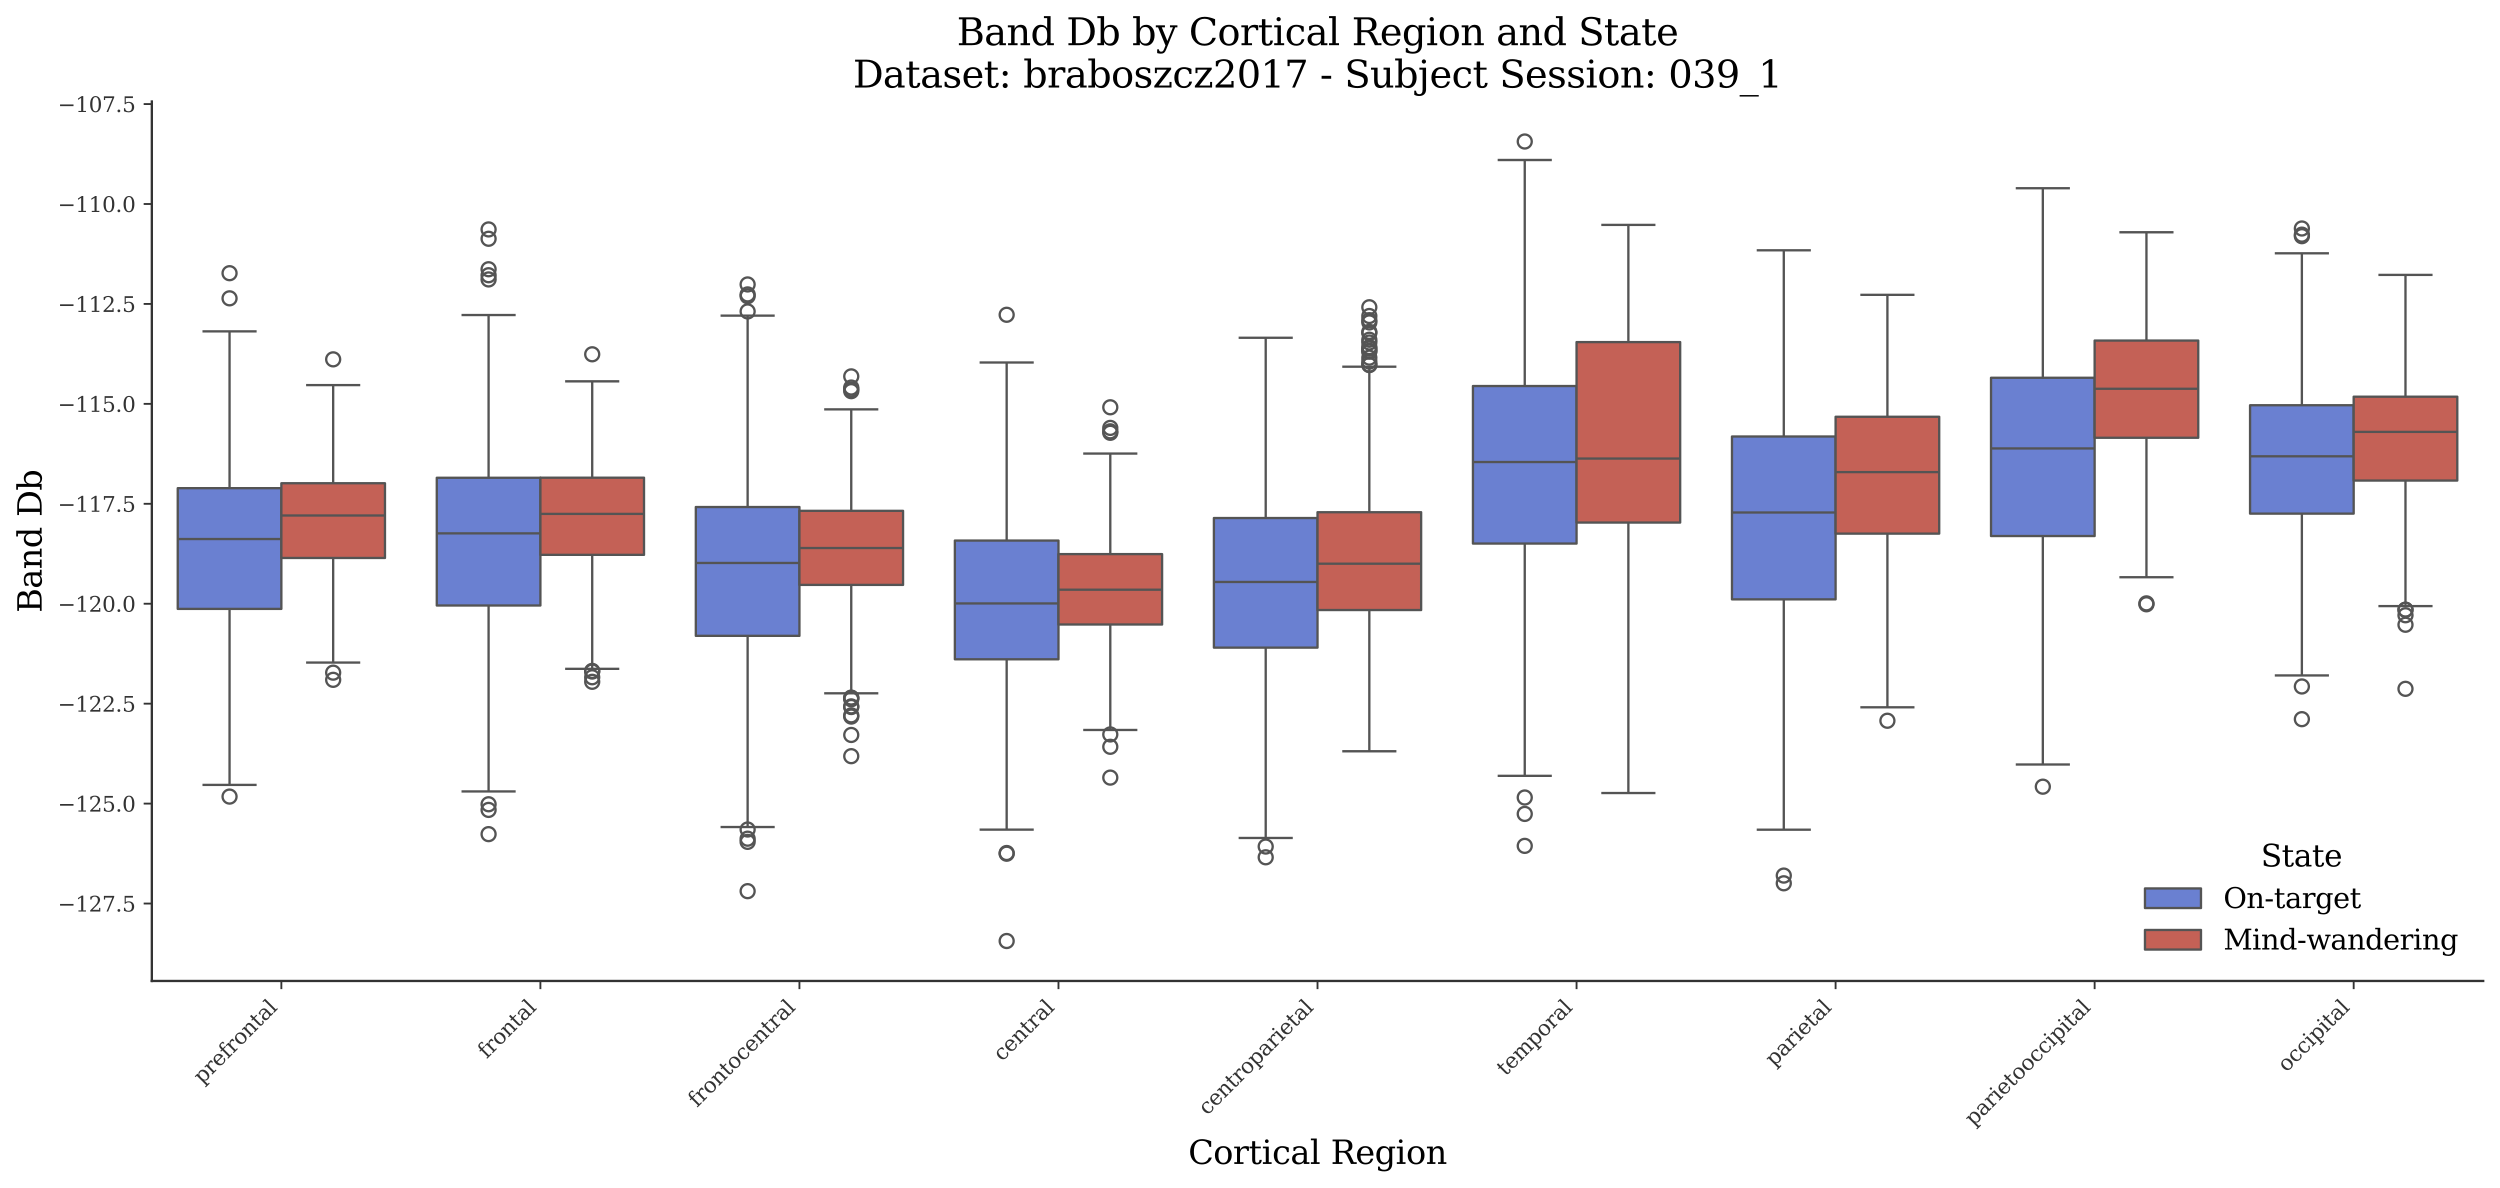 <?xml version="1.0" encoding="utf-8" standalone="no"?>
<!DOCTYPE svg PUBLIC "-//W3C//DTD SVG 1.1//EN"
  "http://www.w3.org/Graphics/SVG/1.1/DTD/svg11.dtd">
<svg xmlns:xlink="http://www.w3.org/1999/xlink" width="1071.146pt" height="509.014pt" viewBox="0 0 1071.146 509.014" xmlns="http://www.w3.org/2000/svg" version="1.1">
 <defs>
  <style type="text/css">*{stroke-linejoin: round; stroke-linecap: butt}</style>
 </defs>
 <g id="figure_1">
  <g id="patch_1">
   <path d="M 0 509.014 
L 1071.146 509.014 
L 1071.146 0 
L 0 0 
z
" style="fill: #ffffff"/>
  </g>
  <g id="axes_1">
   <g id="patch_2">
    <path d="M 65.056 420.314 
L 1063.946 420.314 
L 1063.946 43.502 
L 65.056 43.502 
z
" style="fill: #ffffff"/>
   </g>
   <g id="patch_3">
    <path d="M 120.55 -1796.636 
L 120.55 -1796.636 
L 120.55 -1796.636 
L 120.55 -1796.636 
z
" clip-path="url(#p3ccc41274f)" style="fill: #6a80d1; stroke: #545454; stroke-linejoin: miter"/>
   </g>
   <g id="patch_4">
    <path d="M 120.55 -1796.636 
L 120.55 -1796.636 
L 120.55 -1796.636 
L 120.55 -1796.636 
z
" clip-path="url(#p3ccc41274f)" style="fill: #c46156; stroke: #545454; stroke-linejoin: miter"/>
   </g>
   <g id="matplotlib.axis_1">
    <g id="xtick_1">
     <g id="line2d_1">
      <defs>
       <path id="m52d72d4b11" d="M 0 0 
L 0 3.5 
" style="stroke: #333333; stroke-width: 0.8"/>
      </defs>
      <g>
       <use xlink:href="#m52d72d4b11" x="120.55" y="420.314" style="fill: #333333; stroke: #333333; stroke-width: 0.8"/>
      </g>
     </g>
     <g id="text_1">
      <!-- prefrontal -->
      <g style="fill: #333333" transform="translate(86.629 464.747) rotate(-45) scale(0.09 -0.09)">
       <defs>
        <path id="DejaVuSerif-70" d="M 1313 1825 
L 1313 1497 
Q 1313 897 1542 583 
Q 1772 269 2209 269 
Q 2650 269 2876 622 
Q 3103 975 3103 1663 
Q 3103 2353 2876 2703 
Q 2650 3053 2209 3053 
Q 1772 3053 1542 2737 
Q 1313 2422 1313 1825 
z
M 738 2988 
L 184 2988 
L 184 3322 
L 1313 3322 
L 1313 2803 
Q 1481 3116 1742 3264 
Q 2003 3413 2388 3413 
Q 3000 3413 3387 2928 
Q 3775 2444 3775 1663 
Q 3775 881 3387 395 
Q 3000 -91 2388 -91 
Q 2003 -91 1742 57 
Q 1481 206 1313 519 
L 1313 -997 
L 1856 -997 
L 1856 -1331 
L 184 -1331 
L 184 -997 
L 738 -997 
L 738 2988 
z
" transform="scale(0.016)"/>
        <path id="DejaVuSerif-72" d="M 3059 3328 
L 3059 2497 
L 2728 2497 
Q 2713 2744 2591 2866 
Q 2469 2988 2234 2988 
Q 1809 2988 1582 2694 
Q 1356 2400 1356 1850 
L 1356 331 
L 2022 331 
L 2022 0 
L 263 0 
L 263 331 
L 781 331 
L 781 2994 
L 231 2994 
L 231 3322 
L 1356 3322 
L 1356 2731 
Q 1525 3078 1790 3245 
Q 2056 3413 2438 3413 
Q 2578 3413 2733 3391 
Q 2888 3369 3059 3328 
z
" transform="scale(0.016)"/>
        <path id="DejaVuSerif-65" d="M 3469 1600 
L 991 1600 
L 991 1575 
Q 991 903 1244 561 
Q 1497 219 1991 219 
Q 2369 219 2611 417 
Q 2853 616 2950 1006 
L 3413 1006 
Q 3275 459 2904 184 
Q 2534 -91 1931 -91 
Q 1203 -91 761 389 
Q 319 869 319 1663 
Q 319 2450 753 2931 
Q 1188 3413 1894 3413 
Q 2647 3413 3050 2948 
Q 3453 2484 3469 1600 
z
M 2791 1931 
Q 2772 2513 2545 2808 
Q 2319 3103 1894 3103 
Q 1497 3103 1269 2806 
Q 1041 2509 991 1931 
L 2791 1931 
z
" transform="scale(0.016)"/>
        <path id="DejaVuSerif-66" d="M 2753 4078 
L 2450 4078 
Q 2447 4313 2317 4434 
Q 2188 4556 1941 4556 
Q 1619 4556 1487 4379 
Q 1356 4203 1356 3750 
L 1356 3322 
L 2284 3322 
L 2284 2988 
L 1356 2988 
L 1356 331 
L 2094 331 
L 2094 0 
L 231 0 
L 231 331 
L 781 331 
L 781 2988 
L 231 2988 
L 231 3322 
L 781 3322 
L 781 3738 
Q 781 4294 1070 4578 
Q 1359 4863 1919 4863 
Q 2128 4863 2337 4825 
Q 2547 4788 2753 4709 
L 2753 4078 
z
" transform="scale(0.016)"/>
        <path id="DejaVuSerif-6f" d="M 1925 219 
Q 2388 219 2623 584 
Q 2859 950 2859 1663 
Q 2859 2375 2623 2739 
Q 2388 3103 1925 3103 
Q 1463 3103 1227 2739 
Q 991 2375 991 1663 
Q 991 950 1228 584 
Q 1466 219 1925 219 
z
M 1925 -91 
Q 1200 -91 759 389 
Q 319 869 319 1663 
Q 319 2456 758 2934 
Q 1197 3413 1925 3413 
Q 2653 3413 3092 2934 
Q 3531 2456 3531 1663 
Q 3531 869 3092 389 
Q 2653 -91 1925 -91 
z
" transform="scale(0.016)"/>
        <path id="DejaVuSerif-6e" d="M 263 0 
L 263 331 
L 781 331 
L 781 2988 
L 231 2988 
L 231 3322 
L 1356 3322 
L 1356 2731 
Q 1516 3069 1770 3241 
Q 2025 3413 2363 3413 
Q 2913 3413 3172 3097 
Q 3431 2781 3431 2113 
L 3431 331 
L 3944 331 
L 3944 0 
L 2356 0 
L 2356 331 
L 2853 331 
L 2853 1931 
Q 2853 2541 2703 2767 
Q 2553 2994 2175 2994 
Q 1775 2994 1565 2701 
Q 1356 2409 1356 1850 
L 1356 331 
L 1856 331 
L 1856 0 
L 263 0 
z
" transform="scale(0.016)"/>
        <path id="DejaVuSerif-74" d="M 691 2988 
L 184 2988 
L 184 3322 
L 691 3322 
L 691 4353 
L 1269 4353 
L 1269 3322 
L 2350 3322 
L 2350 2988 
L 1269 2988 
L 1269 878 
Q 1269 456 1350 337 
Q 1431 219 1650 219 
Q 1875 219 1978 351 
Q 2081 484 2088 781 
L 2522 781 
Q 2497 328 2275 118 
Q 2053 -91 1600 -91 
Q 1103 -91 897 129 
Q 691 350 691 878 
L 691 2988 
z
" transform="scale(0.016)"/>
        <path id="DejaVuSerif-61" d="M 2547 1044 
L 2547 1747 
L 1806 1747 
Q 1378 1747 1168 1562 
Q 959 1378 959 997 
Q 959 650 1171 447 
Q 1384 244 1747 244 
Q 2106 244 2326 466 
Q 2547 688 2547 1044 
z
M 3122 2075 
L 3122 331 
L 3634 331 
L 3634 0 
L 2547 0 
L 2547 359 
Q 2356 128 2106 18 
Q 1856 -91 1522 -91 
Q 969 -91 644 203 
Q 319 497 319 997 
Q 319 1513 691 1797 
Q 1063 2081 1741 2081 
L 2547 2081 
L 2547 2309 
Q 2547 2688 2317 2895 
Q 2088 3103 1672 3103 
Q 1328 3103 1125 2947 
Q 922 2791 872 2484 
L 575 2484 
L 575 3156 
Q 875 3284 1158 3348 
Q 1441 3413 1709 3413 
Q 2400 3413 2761 3070 
Q 3122 2728 3122 2075 
z
" transform="scale(0.016)"/>
        <path id="DejaVuSerif-6c" d="M 1313 331 
L 1856 331 
L 1856 0 
L 184 0 
L 184 331 
L 738 331 
L 738 4531 
L 184 4531 
L 184 4863 
L 1313 4863 
L 1313 331 
z
" transform="scale(0.016)"/>
       </defs>
       <use xlink:href="#DejaVuSerif-70"/>
       <use xlink:href="#DejaVuSerif-72" transform="translate(64.014 0)"/>
       <use xlink:href="#DejaVuSerif-65" transform="translate(111.816 0)"/>
       <use xlink:href="#DejaVuSerif-66" transform="translate(170.996 0)"/>
       <use xlink:href="#DejaVuSerif-72" transform="translate(208.008 0)"/>
       <use xlink:href="#DejaVuSerif-6f" transform="translate(255.811 0)"/>
       <use xlink:href="#DejaVuSerif-6e" transform="translate(316.016 0)"/>
       <use xlink:href="#DejaVuSerif-74" transform="translate(380.42 0)"/>
       <use xlink:href="#DejaVuSerif-61" transform="translate(420.605 0)"/>
       <use xlink:href="#DejaVuSerif-6c" transform="translate(480.225 0)"/>
      </g>
     </g>
    </g>
    <g id="xtick_2">
     <g id="line2d_2">
      <g>
       <use xlink:href="#m52d72d4b11" x="231.538" y="420.314" style="fill: #333333; stroke: #333333; stroke-width: 0.8"/>
      </g>
     </g>
     <g id="text_2">
      <!-- frontal -->
      <g style="fill: #333333" transform="translate(208.5 453.865) rotate(-45) scale(0.09 -0.09)">
       <use xlink:href="#DejaVuSerif-66"/>
       <use xlink:href="#DejaVuSerif-72" transform="translate(37.012 0)"/>
       <use xlink:href="#DejaVuSerif-6f" transform="translate(84.814 0)"/>
       <use xlink:href="#DejaVuSerif-6e" transform="translate(145.02 0)"/>
       <use xlink:href="#DejaVuSerif-74" transform="translate(209.424 0)"/>
       <use xlink:href="#DejaVuSerif-61" transform="translate(249.609 0)"/>
       <use xlink:href="#DejaVuSerif-6c" transform="translate(309.229 0)"/>
      </g>
     </g>
    </g>
    <g id="xtick_3">
     <g id="line2d_3">
      <g>
       <use xlink:href="#m52d72d4b11" x="342.526" y="420.314" style="fill: #333333; stroke: #333333; stroke-width: 0.8"/>
      </g>
     </g>
     <g id="text_3">
      <!-- frontocentral -->
      <g style="fill: #333333" transform="translate(298.627 474.725) rotate(-45) scale(0.09 -0.09)">
       <defs>
        <path id="DejaVuSerif-63" d="M 3291 997 
Q 3169 466 2822 187 
Q 2475 -91 1925 -91 
Q 1200 -91 759 389 
Q 319 869 319 1663 
Q 319 2459 759 2936 
Q 1200 3413 1925 3413 
Q 2241 3413 2553 3339 
Q 2866 3266 3181 3116 
L 3181 2266 
L 2847 2266 
Q 2781 2703 2561 2903 
Q 2341 3103 1931 3103 
Q 1466 3103 1228 2742 
Q 991 2381 991 1663 
Q 991 944 1227 581 
Q 1463 219 1931 219 
Q 2303 219 2525 412 
Q 2747 606 2828 997 
L 3291 997 
z
" transform="scale(0.016)"/>
       </defs>
       <use xlink:href="#DejaVuSerif-66"/>
       <use xlink:href="#DejaVuSerif-72" transform="translate(37.012 0)"/>
       <use xlink:href="#DejaVuSerif-6f" transform="translate(84.814 0)"/>
       <use xlink:href="#DejaVuSerif-6e" transform="translate(145.02 0)"/>
       <use xlink:href="#DejaVuSerif-74" transform="translate(209.424 0)"/>
       <use xlink:href="#DejaVuSerif-6f" transform="translate(249.609 0)"/>
       <use xlink:href="#DejaVuSerif-63" transform="translate(309.814 0)"/>
       <use xlink:href="#DejaVuSerif-65" transform="translate(365.82 0)"/>
       <use xlink:href="#DejaVuSerif-6e" transform="translate(425 0)"/>
       <use xlink:href="#DejaVuSerif-74" transform="translate(489.404 0)"/>
       <use xlink:href="#DejaVuSerif-72" transform="translate(529.59 0)"/>
       <use xlink:href="#DejaVuSerif-61" transform="translate(577.393 0)"/>
       <use xlink:href="#DejaVuSerif-6c" transform="translate(637.012 0)"/>
      </g>
     </g>
    </g>
    <g id="xtick_4">
     <g id="line2d_4">
      <g>
       <use xlink:href="#m52d72d4b11" x="453.514" y="420.314" style="fill: #333333; stroke: #333333; stroke-width: 0.8"/>
      </g>
     </g>
     <g id="text_4">
      <!-- central -->
      <g style="fill: #333333" transform="translate(429.332 455.008) rotate(-45) scale(0.09 -0.09)">
       <use xlink:href="#DejaVuSerif-63"/>
       <use xlink:href="#DejaVuSerif-65" transform="translate(56.006 0)"/>
       <use xlink:href="#DejaVuSerif-6e" transform="translate(115.186 0)"/>
       <use xlink:href="#DejaVuSerif-74" transform="translate(179.59 0)"/>
       <use xlink:href="#DejaVuSerif-72" transform="translate(219.775 0)"/>
       <use xlink:href="#DejaVuSerif-61" transform="translate(267.578 0)"/>
       <use xlink:href="#DejaVuSerif-6c" transform="translate(327.197 0)"/>
      </g>
     </g>
    </g>
    <g id="xtick_5">
     <g id="line2d_5">
      <g>
       <use xlink:href="#m52d72d4b11" x="564.501" y="420.314" style="fill: #333333; stroke: #333333; stroke-width: 0.8"/>
      </g>
     </g>
     <g id="text_5">
      <!-- centroparietal -->
      <g style="fill: #333333" transform="translate(517.218 478.11) rotate(-45) scale(0.09 -0.09)">
       <defs>
        <path id="DejaVuSerif-69" d="M 622 4353 
Q 622 4497 726 4603 
Q 831 4709 978 4709 
Q 1122 4709 1226 4603 
Q 1331 4497 1331 4353 
Q 1331 4206 1228 4103 
Q 1125 4000 978 4000 
Q 831 4000 726 4103 
Q 622 4206 622 4353 
z
M 1356 331 
L 1900 331 
L 1900 0 
L 231 0 
L 231 331 
L 781 331 
L 781 2988 
L 231 2988 
L 231 3322 
L 1356 3322 
L 1356 331 
z
" transform="scale(0.016)"/>
       </defs>
       <use xlink:href="#DejaVuSerif-63"/>
       <use xlink:href="#DejaVuSerif-65" transform="translate(56.006 0)"/>
       <use xlink:href="#DejaVuSerif-6e" transform="translate(115.186 0)"/>
       <use xlink:href="#DejaVuSerif-74" transform="translate(179.59 0)"/>
       <use xlink:href="#DejaVuSerif-72" transform="translate(219.775 0)"/>
       <use xlink:href="#DejaVuSerif-6f" transform="translate(267.578 0)"/>
       <use xlink:href="#DejaVuSerif-70" transform="translate(327.783 0)"/>
       <use xlink:href="#DejaVuSerif-61" transform="translate(391.797 0)"/>
       <use xlink:href="#DejaVuSerif-72" transform="translate(451.416 0)"/>
       <use xlink:href="#DejaVuSerif-69" transform="translate(499.219 0)"/>
       <use xlink:href="#DejaVuSerif-65" transform="translate(531.201 0)"/>
       <use xlink:href="#DejaVuSerif-74" transform="translate(590.381 0)"/>
       <use xlink:href="#DejaVuSerif-61" transform="translate(630.566 0)"/>
       <use xlink:href="#DejaVuSerif-6c" transform="translate(690.186 0)"/>
      </g>
     </g>
    </g>
    <g id="xtick_6">
     <g id="line2d_6">
      <g>
       <use xlink:href="#m52d72d4b11" x="675.489" y="420.314" style="fill: #333333; stroke: #333333; stroke-width: 0.8"/>
      </g>
     </g>
     <g id="text_6">
      <!-- temporal -->
      <g style="fill: #333333" transform="translate(645.03 461.286) rotate(-45) scale(0.09 -0.09)">
       <defs>
        <path id="DejaVuSerif-6d" d="M 3316 2675 
Q 3481 3041 3739 3227 
Q 3997 3413 4341 3413 
Q 4863 3413 5119 3089 
Q 5375 2766 5375 2113 
L 5375 331 
L 5894 331 
L 5894 0 
L 4300 0 
L 4300 331 
L 4800 331 
L 4800 2047 
Q 4800 2556 4650 2772 
Q 4500 2988 4153 2988 
Q 3769 2988 3567 2697 
Q 3366 2406 3366 1850 
L 3366 331 
L 3866 331 
L 3866 0 
L 2291 0 
L 2291 331 
L 2791 331 
L 2791 2069 
Q 2791 2566 2641 2777 
Q 2491 2988 2144 2988 
Q 1759 2988 1557 2697 
Q 1356 2406 1356 1850 
L 1356 331 
L 1856 331 
L 1856 0 
L 263 0 
L 263 331 
L 781 331 
L 781 2994 
L 231 2994 
L 231 3322 
L 1356 3322 
L 1356 2731 
Q 1516 3063 1762 3238 
Q 2009 3413 2322 3413 
Q 2709 3413 2968 3220 
Q 3228 3028 3316 2675 
z
" transform="scale(0.016)"/>
       </defs>
       <use xlink:href="#DejaVuSerif-74"/>
       <use xlink:href="#DejaVuSerif-65" transform="translate(40.186 0)"/>
       <use xlink:href="#DejaVuSerif-6d" transform="translate(99.365 0)"/>
       <use xlink:href="#DejaVuSerif-70" transform="translate(194.189 0)"/>
       <use xlink:href="#DejaVuSerif-6f" transform="translate(258.203 0)"/>
       <use xlink:href="#DejaVuSerif-72" transform="translate(318.408 0)"/>
       <use xlink:href="#DejaVuSerif-61" transform="translate(366.211 0)"/>
       <use xlink:href="#DejaVuSerif-6c" transform="translate(425.83 0)"/>
      </g>
     </g>
    </g>
    <g id="xtick_7">
     <g id="line2d_7">
      <g>
       <use xlink:href="#m52d72d4b11" x="786.477" y="420.314" style="fill: #333333; stroke: #333333; stroke-width: 0.8"/>
      </g>
     </g>
     <g id="text_7">
      <!-- parietal -->
      <g style="fill: #333333" transform="translate(760.054 457.25) rotate(-45) scale(0.09 -0.09)">
       <use xlink:href="#DejaVuSerif-70"/>
       <use xlink:href="#DejaVuSerif-61" transform="translate(64.014 0)"/>
       <use xlink:href="#DejaVuSerif-72" transform="translate(123.633 0)"/>
       <use xlink:href="#DejaVuSerif-69" transform="translate(171.436 0)"/>
       <use xlink:href="#DejaVuSerif-65" transform="translate(203.418 0)"/>
       <use xlink:href="#DejaVuSerif-74" transform="translate(262.598 0)"/>
       <use xlink:href="#DejaVuSerif-61" transform="translate(302.783 0)"/>
       <use xlink:href="#DejaVuSerif-6c" transform="translate(362.402 0)"/>
      </g>
     </g>
    </g>
    <g id="xtick_8">
     <g id="line2d_8">
      <g>
       <use xlink:href="#m52d72d4b11" x="897.465" y="420.314" style="fill: #333333; stroke: #333333; stroke-width: 0.8"/>
      </g>
     </g>
     <g id="text_8">
      <!-- parietooccipital -->
      <g style="fill: #333333" transform="translate(845.549 482.742) rotate(-45) scale(0.09 -0.09)">
       <use xlink:href="#DejaVuSerif-70"/>
       <use xlink:href="#DejaVuSerif-61" transform="translate(64.014 0)"/>
       <use xlink:href="#DejaVuSerif-72" transform="translate(123.633 0)"/>
       <use xlink:href="#DejaVuSerif-69" transform="translate(171.436 0)"/>
       <use xlink:href="#DejaVuSerif-65" transform="translate(203.418 0)"/>
       <use xlink:href="#DejaVuSerif-74" transform="translate(262.598 0)"/>
       <use xlink:href="#DejaVuSerif-6f" transform="translate(302.783 0)"/>
       <use xlink:href="#DejaVuSerif-6f" transform="translate(362.988 0)"/>
       <use xlink:href="#DejaVuSerif-63" transform="translate(423.193 0)"/>
       <use xlink:href="#DejaVuSerif-63" transform="translate(479.199 0)"/>
       <use xlink:href="#DejaVuSerif-69" transform="translate(535.205 0)"/>
       <use xlink:href="#DejaVuSerif-70" transform="translate(567.188 0)"/>
       <use xlink:href="#DejaVuSerif-69" transform="translate(631.201 0)"/>
       <use xlink:href="#DejaVuSerif-74" transform="translate(663.184 0)"/>
       <use xlink:href="#DejaVuSerif-61" transform="translate(703.369 0)"/>
       <use xlink:href="#DejaVuSerif-6c" transform="translate(762.988 0)"/>
      </g>
     </g>
    </g>
    <g id="xtick_9">
     <g id="line2d_9">
      <g>
       <use xlink:href="#m52d72d4b11" x="1008.453" y="420.314" style="fill: #333333; stroke: #333333; stroke-width: 0.8"/>
      </g>
     </g>
     <g id="text_9">
      <!-- occipital -->
      <g style="fill: #333333" transform="translate(979.638 459.641) rotate(-45) scale(0.09 -0.09)">
       <use xlink:href="#DejaVuSerif-6f"/>
       <use xlink:href="#DejaVuSerif-63" transform="translate(60.205 0)"/>
       <use xlink:href="#DejaVuSerif-63" transform="translate(116.211 0)"/>
       <use xlink:href="#DejaVuSerif-69" transform="translate(172.217 0)"/>
       <use xlink:href="#DejaVuSerif-70" transform="translate(204.199 0)"/>
       <use xlink:href="#DejaVuSerif-69" transform="translate(268.213 0)"/>
       <use xlink:href="#DejaVuSerif-74" transform="translate(300.195 0)"/>
       <use xlink:href="#DejaVuSerif-61" transform="translate(340.381 0)"/>
       <use xlink:href="#DejaVuSerif-6c" transform="translate(400 0)"/>
      </g>
     </g>
    </g>
    <g id="text_10">
     <!-- Cortical Region -->
     <g transform="translate(509.119 498.704) scale(0.14 -0.14)">
      <defs>
       <path id="DejaVuSerif-43" d="M 4513 1234 
Q 4306 581 3820 245 
Q 3334 -91 2591 -91 
Q 2134 -91 1743 65 
Q 1353 222 1050 525 
Q 700 875 529 1320 
Q 359 1766 359 2328 
Q 359 3416 987 4083 
Q 1616 4750 2644 4750 
Q 3025 4750 3456 4650 
Q 3888 4550 4384 4347 
L 4384 3272 
L 4031 3272 
Q 3916 3859 3567 4137 
Q 3219 4416 2591 4416 
Q 1844 4416 1459 3886 
Q 1075 3356 1075 2328 
Q 1075 1303 1459 773 
Q 1844 244 2591 244 
Q 3113 244 3450 492 
Q 3788 741 3938 1234 
L 4513 1234 
z
" transform="scale(0.016)"/>
       <path id="DejaVuSerif-20" transform="scale(0.016)"/>
       <path id="DejaVuSerif-52" d="M 3066 2316 
Q 3284 2256 3442 2114 
Q 3600 1972 3725 1716 
L 4403 331 
L 4972 331 
L 4972 0 
L 3872 0 
L 3144 1484 
Q 2934 1916 2759 2042 
Q 2584 2169 2278 2169 
L 1581 2169 
L 1581 331 
L 2241 331 
L 2241 0 
L 353 0 
L 353 331 
L 947 331 
L 947 4331 
L 353 4331 
L 353 4666 
L 2719 4666 
Q 3400 4666 3770 4341 
Q 4141 4016 4141 3419 
Q 4141 2938 3870 2661 
Q 3600 2384 3066 2316 
z
M 1581 2503 
L 2503 2503 
Q 2975 2503 3200 2726 
Q 3425 2950 3425 3419 
Q 3425 3888 3200 4109 
Q 2975 4331 2503 4331 
L 1581 4331 
L 1581 2503 
z
" transform="scale(0.016)"/>
       <path id="DejaVuSerif-67" d="M 3359 2988 
L 3359 72 
Q 3359 -644 2965 -1033 
Q 2572 -1422 1844 -1422 
Q 1516 -1422 1216 -1362 
Q 916 -1303 641 -1184 
L 641 -488 
L 941 -488 
Q 997 -813 1206 -963 
Q 1416 -1113 1806 -1113 
Q 2313 -1113 2548 -827 
Q 2784 -541 2784 72 
L 2784 519 
Q 2616 206 2355 57 
Q 2094 -91 1709 -91 
Q 1097 -91 708 395 
Q 319 881 319 1663 
Q 319 2444 706 2928 
Q 1094 3413 1709 3413 
Q 2094 3413 2355 3264 
Q 2616 3116 2784 2803 
L 2784 3322 
L 3909 3322 
L 3909 2988 
L 3359 2988 
z
M 2784 1825 
Q 2784 2422 2554 2737 
Q 2325 3053 1888 3053 
Q 1444 3053 1217 2703 
Q 991 2353 991 1663 
Q 991 975 1217 622 
Q 1444 269 1888 269 
Q 2325 269 2554 583 
Q 2784 897 2784 1497 
L 2784 1825 
z
" transform="scale(0.016)"/>
      </defs>
      <use xlink:href="#DejaVuSerif-43"/>
      <use xlink:href="#DejaVuSerif-6f" transform="translate(76.514 0)"/>
      <use xlink:href="#DejaVuSerif-72" transform="translate(136.719 0)"/>
      <use xlink:href="#DejaVuSerif-74" transform="translate(184.521 0)"/>
      <use xlink:href="#DejaVuSerif-69" transform="translate(224.707 0)"/>
      <use xlink:href="#DejaVuSerif-63" transform="translate(256.689 0)"/>
      <use xlink:href="#DejaVuSerif-61" transform="translate(312.695 0)"/>
      <use xlink:href="#DejaVuSerif-6c" transform="translate(372.314 0)"/>
      <use xlink:href="#DejaVuSerif-20" transform="translate(404.297 0)"/>
      <use xlink:href="#DejaVuSerif-52" transform="translate(436.084 0)"/>
      <use xlink:href="#DejaVuSerif-65" transform="translate(511.377 0)"/>
      <use xlink:href="#DejaVuSerif-67" transform="translate(570.557 0)"/>
      <use xlink:href="#DejaVuSerif-69" transform="translate(634.57 0)"/>
      <use xlink:href="#DejaVuSerif-6f" transform="translate(666.553 0)"/>
      <use xlink:href="#DejaVuSerif-6e" transform="translate(726.758 0)"/>
     </g>
    </g>
   </g>
   <g id="matplotlib.axis_2">
    <g id="ytick_1">
     <g id="line2d_10">
      <defs>
       <path id="mda5fd88a41" d="M 0 0 
L -3.5 0 
" style="stroke: #333333; stroke-width: 0.8"/>
      </defs>
      <g>
       <use xlink:href="#mda5fd88a41" x="65.056" y="387.134" style="fill: #333333; stroke: #333333; stroke-width: 0.8"/>
      </g>
     </g>
     <g id="text_11">
      <!-- −127.5 -->
      <g style="fill: #333333" transform="translate(24.749 390.554) scale(0.09 -0.09)">
       <defs>
        <path id="DejaVuSerif-2212" d="M 678 2259 
L 4684 2259 
L 4684 1753 
L 678 1753 
L 678 2259 
z
" transform="scale(0.016)"/>
        <path id="DejaVuSerif-31" d="M 909 0 
L 909 331 
L 1722 331 
L 1722 4213 
L 781 3603 
L 781 4013 
L 1919 4750 
L 2350 4750 
L 2350 331 
L 3163 331 
L 3163 0 
L 909 0 
z
" transform="scale(0.016)"/>
        <path id="DejaVuSerif-32" d="M 819 3553 
L 469 3553 
L 469 4384 
Q 803 4563 1142 4656 
Q 1481 4750 1806 4750 
Q 2534 4750 2956 4397 
Q 3378 4044 3378 3438 
Q 3378 2753 2422 1800 
Q 2347 1728 2309 1691 
L 1131 513 
L 3078 513 
L 3078 1088 
L 3444 1088 
L 3444 0 
L 434 0 
L 434 341 
L 1850 1753 
Q 2319 2222 2519 2614 
Q 2719 3006 2719 3438 
Q 2719 3909 2473 4175 
Q 2228 4441 1797 4441 
Q 1350 4441 1106 4219 
Q 863 3997 819 3553 
z
" transform="scale(0.016)"/>
        <path id="DejaVuSerif-37" d="M 3609 4347 
L 1784 0 
L 1319 0 
L 3059 4153 
L 903 4153 
L 903 3578 
L 538 3578 
L 538 4666 
L 3609 4666 
L 3609 4347 
z
" transform="scale(0.016)"/>
        <path id="DejaVuSerif-2e" d="M 603 325 
Q 603 500 722 622 
Q 841 744 1019 744 
Q 1191 744 1312 622 
Q 1434 500 1434 325 
Q 1434 153 1312 31 
Q 1191 -91 1019 -91 
Q 841 -91 722 29 
Q 603 150 603 325 
z
" transform="scale(0.016)"/>
        <path id="DejaVuSerif-35" d="M 3219 4666 
L 3219 4153 
L 1081 4153 
L 1081 2816 
Q 1244 2928 1461 2984 
Q 1678 3041 1947 3041 
Q 2703 3041 3140 2622 
Q 3578 2203 3578 1478 
Q 3578 738 3136 323 
Q 2694 -91 1894 -91 
Q 1572 -91 1234 -12 
Q 897 66 544 225 
L 544 1131 
L 897 1131 
Q 925 688 1179 453 
Q 1434 219 1894 219 
Q 2388 219 2653 544 
Q 2919 869 2919 1478 
Q 2919 2084 2655 2407 
Q 2391 2731 1894 2731 
Q 1613 2731 1398 2631 
Q 1184 2531 1019 2322 
L 750 2322 
L 750 4666 
L 3219 4666 
z
" transform="scale(0.016)"/>
       </defs>
       <use xlink:href="#DejaVuSerif-2212"/>
       <use xlink:href="#DejaVuSerif-31" transform="translate(83.789 0)"/>
       <use xlink:href="#DejaVuSerif-32" transform="translate(147.412 0)"/>
       <use xlink:href="#DejaVuSerif-37" transform="translate(211.035 0)"/>
       <use xlink:href="#DejaVuSerif-2e" transform="translate(274.658 0)"/>
       <use xlink:href="#DejaVuSerif-35" transform="translate(306.445 0)"/>
      </g>
     </g>
    </g>
    <g id="ytick_2">
     <g id="line2d_11">
      <g>
       <use xlink:href="#mda5fd88a41" x="65.056" y="344.315" style="fill: #333333; stroke: #333333; stroke-width: 0.8"/>
      </g>
     </g>
     <g id="text_12">
      <!-- −125.0 -->
      <g style="fill: #333333" transform="translate(24.749 347.735) scale(0.09 -0.09)">
       <defs>
        <path id="DejaVuSerif-30" d="M 2034 219 
Q 2513 219 2750 744 
Q 2988 1269 2988 2328 
Q 2988 3391 2750 3916 
Q 2513 4441 2034 4441 
Q 1556 4441 1318 3916 
Q 1081 3391 1081 2328 
Q 1081 1269 1318 744 
Q 1556 219 2034 219 
z
M 2034 -91 
Q 1275 -91 848 546 
Q 422 1184 422 2328 
Q 422 3475 848 4112 
Q 1275 4750 2034 4750 
Q 2797 4750 3222 4112 
Q 3647 3475 3647 2328 
Q 3647 1184 3222 546 
Q 2797 -91 2034 -91 
z
" transform="scale(0.016)"/>
       </defs>
       <use xlink:href="#DejaVuSerif-2212"/>
       <use xlink:href="#DejaVuSerif-31" transform="translate(83.789 0)"/>
       <use xlink:href="#DejaVuSerif-32" transform="translate(147.412 0)"/>
       <use xlink:href="#DejaVuSerif-35" transform="translate(211.035 0)"/>
       <use xlink:href="#DejaVuSerif-2e" transform="translate(274.658 0)"/>
       <use xlink:href="#DejaVuSerif-30" transform="translate(306.445 0)"/>
      </g>
     </g>
    </g>
    <g id="ytick_3">
     <g id="line2d_12">
      <g>
       <use xlink:href="#mda5fd88a41" x="65.056" y="301.496" style="fill: #333333; stroke: #333333; stroke-width: 0.8"/>
      </g>
     </g>
     <g id="text_13">
      <!-- −122.5 -->
      <g style="fill: #333333" transform="translate(24.749 304.915) scale(0.09 -0.09)">
       <use xlink:href="#DejaVuSerif-2212"/>
       <use xlink:href="#DejaVuSerif-31" transform="translate(83.789 0)"/>
       <use xlink:href="#DejaVuSerif-32" transform="translate(147.412 0)"/>
       <use xlink:href="#DejaVuSerif-32" transform="translate(211.035 0)"/>
       <use xlink:href="#DejaVuSerif-2e" transform="translate(274.658 0)"/>
       <use xlink:href="#DejaVuSerif-35" transform="translate(306.445 0)"/>
      </g>
     </g>
    </g>
    <g id="ytick_4">
     <g id="line2d_13">
      <g>
       <use xlink:href="#mda5fd88a41" x="65.056" y="258.677" style="fill: #333333; stroke: #333333; stroke-width: 0.8"/>
      </g>
     </g>
     <g id="text_14">
      <!-- −120.0 -->
      <g style="fill: #333333" transform="translate(24.749 262.096) scale(0.09 -0.09)">
       <use xlink:href="#DejaVuSerif-2212"/>
       <use xlink:href="#DejaVuSerif-31" transform="translate(83.789 0)"/>
       <use xlink:href="#DejaVuSerif-32" transform="translate(147.412 0)"/>
       <use xlink:href="#DejaVuSerif-30" transform="translate(211.035 0)"/>
       <use xlink:href="#DejaVuSerif-2e" transform="translate(274.658 0)"/>
       <use xlink:href="#DejaVuSerif-30" transform="translate(306.445 0)"/>
      </g>
     </g>
    </g>
    <g id="ytick_5">
     <g id="line2d_14">
      <g>
       <use xlink:href="#mda5fd88a41" x="65.056" y="215.858" style="fill: #333333; stroke: #333333; stroke-width: 0.8"/>
      </g>
     </g>
     <g id="text_15">
      <!-- −117.5 -->
      <g style="fill: #333333" transform="translate(24.749 219.277) scale(0.09 -0.09)">
       <use xlink:href="#DejaVuSerif-2212"/>
       <use xlink:href="#DejaVuSerif-31" transform="translate(83.789 0)"/>
       <use xlink:href="#DejaVuSerif-31" transform="translate(147.412 0)"/>
       <use xlink:href="#DejaVuSerif-37" transform="translate(211.035 0)"/>
       <use xlink:href="#DejaVuSerif-2e" transform="translate(274.658 0)"/>
       <use xlink:href="#DejaVuSerif-35" transform="translate(306.445 0)"/>
      </g>
     </g>
    </g>
    <g id="ytick_6">
     <g id="line2d_15">
      <g>
       <use xlink:href="#mda5fd88a41" x="65.056" y="173.039" style="fill: #333333; stroke: #333333; stroke-width: 0.8"/>
      </g>
     </g>
     <g id="text_16">
      <!-- −115.0 -->
      <g style="fill: #333333" transform="translate(24.749 176.458) scale(0.09 -0.09)">
       <use xlink:href="#DejaVuSerif-2212"/>
       <use xlink:href="#DejaVuSerif-31" transform="translate(83.789 0)"/>
       <use xlink:href="#DejaVuSerif-31" transform="translate(147.412 0)"/>
       <use xlink:href="#DejaVuSerif-35" transform="translate(211.035 0)"/>
       <use xlink:href="#DejaVuSerif-2e" transform="translate(274.658 0)"/>
       <use xlink:href="#DejaVuSerif-30" transform="translate(306.445 0)"/>
      </g>
     </g>
    </g>
    <g id="ytick_7">
     <g id="line2d_16">
      <g>
       <use xlink:href="#mda5fd88a41" x="65.056" y="130.22" style="fill: #333333; stroke: #333333; stroke-width: 0.8"/>
      </g>
     </g>
     <g id="text_17">
      <!-- −112.5 -->
      <g style="fill: #333333" transform="translate(24.749 133.639) scale(0.09 -0.09)">
       <use xlink:href="#DejaVuSerif-2212"/>
       <use xlink:href="#DejaVuSerif-31" transform="translate(83.789 0)"/>
       <use xlink:href="#DejaVuSerif-31" transform="translate(147.412 0)"/>
       <use xlink:href="#DejaVuSerif-32" transform="translate(211.035 0)"/>
       <use xlink:href="#DejaVuSerif-2e" transform="translate(274.658 0)"/>
       <use xlink:href="#DejaVuSerif-35" transform="translate(306.445 0)"/>
      </g>
     </g>
    </g>
    <g id="ytick_8">
     <g id="line2d_17">
      <g>
       <use xlink:href="#mda5fd88a41" x="65.056" y="87.401" style="fill: #333333; stroke: #333333; stroke-width: 0.8"/>
      </g>
     </g>
     <g id="text_18">
      <!-- −110.0 -->
      <g style="fill: #333333" transform="translate(24.749 90.82) scale(0.09 -0.09)">
       <use xlink:href="#DejaVuSerif-2212"/>
       <use xlink:href="#DejaVuSerif-31" transform="translate(83.789 0)"/>
       <use xlink:href="#DejaVuSerif-31" transform="translate(147.412 0)"/>
       <use xlink:href="#DejaVuSerif-30" transform="translate(211.035 0)"/>
       <use xlink:href="#DejaVuSerif-2e" transform="translate(274.658 0)"/>
       <use xlink:href="#DejaVuSerif-30" transform="translate(306.445 0)"/>
      </g>
     </g>
    </g>
    <g id="ytick_9">
     <g id="line2d_18">
      <g>
       <use xlink:href="#mda5fd88a41" x="65.056" y="44.582" style="fill: #333333; stroke: #333333; stroke-width: 0.8"/>
      </g>
     </g>
     <g id="text_19">
      <!-- −107.5 -->
      <g style="fill: #333333" transform="translate(24.749 48.001) scale(0.09 -0.09)">
       <use xlink:href="#DejaVuSerif-2212"/>
       <use xlink:href="#DejaVuSerif-31" transform="translate(83.789 0)"/>
       <use xlink:href="#DejaVuSerif-30" transform="translate(147.412 0)"/>
       <use xlink:href="#DejaVuSerif-37" transform="translate(211.035 0)"/>
       <use xlink:href="#DejaVuSerif-2e" transform="translate(274.658 0)"/>
       <use xlink:href="#DejaVuSerif-35" transform="translate(306.445 0)"/>
      </g>
     </g>
    </g>
    <g id="text_20">
     <!-- Band Db -->
     <g transform="translate(17.838 262.533) rotate(-90) scale(0.14 -0.14)">
      <defs>
       <path id="DejaVuSerif-42" d="M 1581 331 
L 2516 331 
Q 3078 331 3337 575 
Q 3597 819 3597 1350 
Q 3597 1878 3339 2120 
Q 3081 2363 2516 2363 
L 1581 2363 
L 1581 331 
z
M 1581 2694 
L 2375 2694 
Q 2888 2694 3123 2891 
Q 3359 3088 3359 3513 
Q 3359 3941 3123 4136 
Q 2888 4331 2375 4331 
L 1581 4331 
L 1581 2694 
z
M 353 0 
L 353 331 
L 947 331 
L 947 4331 
L 353 4331 
L 353 4666 
L 2656 4666 
Q 3363 4666 3720 4377 
Q 4078 4088 4078 3513 
Q 4078 3097 3829 2850 
Q 3581 2603 3103 2547 
Q 3697 2472 4005 2167 
Q 4313 1863 4313 1350 
Q 4313 656 3875 328 
Q 3438 0 2509 0 
L 353 0 
z
" transform="scale(0.016)"/>
       <path id="DejaVuSerif-64" d="M 3359 331 
L 3909 331 
L 3909 0 
L 2784 0 
L 2784 519 
Q 2616 206 2355 57 
Q 2094 -91 1709 -91 
Q 1097 -91 708 395 
Q 319 881 319 1663 
Q 319 2444 706 2928 
Q 1094 3413 1709 3413 
Q 2094 3413 2355 3264 
Q 2616 3116 2784 2803 
L 2784 4531 
L 2241 4531 
L 2241 4863 
L 3359 4863 
L 3359 331 
z
M 2784 1497 
L 2784 1825 
Q 2784 2422 2554 2737 
Q 2325 3053 1888 3053 
Q 1444 3053 1217 2703 
Q 991 2353 991 1663 
Q 991 975 1217 622 
Q 1444 269 1888 269 
Q 2325 269 2554 583 
Q 2784 897 2784 1497 
z
" transform="scale(0.016)"/>
       <path id="DejaVuSerif-44" d="M 1581 331 
L 2163 331 
Q 3072 331 3558 850 
Q 4044 1369 4044 2338 
Q 4044 3306 3559 3818 
Q 3075 4331 2163 4331 
L 1581 4331 
L 1581 331 
z
M 353 0 
L 353 331 
L 947 331 
L 947 4331 
L 353 4331 
L 353 4666 
L 2209 4666 
Q 3416 4666 4089 4050 
Q 4763 3434 4763 2338 
Q 4763 1238 4088 619 
Q 3413 0 2209 0 
L 353 0 
z
" transform="scale(0.016)"/>
       <path id="DejaVuSerif-62" d="M 738 331 
L 738 4531 
L 184 4531 
L 184 4863 
L 1313 4863 
L 1313 2803 
Q 1481 3116 1742 3264 
Q 2003 3413 2388 3413 
Q 3000 3413 3387 2928 
Q 3775 2444 3775 1663 
Q 3775 881 3387 395 
Q 3000 -91 2388 -91 
Q 2003 -91 1742 57 
Q 1481 206 1313 519 
L 1313 0 
L 184 0 
L 184 331 
L 738 331 
z
M 1313 1497 
Q 1313 897 1542 583 
Q 1772 269 2209 269 
Q 2650 269 2876 622 
Q 3103 975 3103 1663 
Q 3103 2353 2876 2703 
Q 2650 3053 2209 3053 
Q 1772 3053 1542 2737 
Q 1313 2422 1313 1825 
L 1313 1497 
z
" transform="scale(0.016)"/>
      </defs>
      <use xlink:href="#DejaVuSerif-42"/>
      <use xlink:href="#DejaVuSerif-61" transform="translate(73.486 0)"/>
      <use xlink:href="#DejaVuSerif-6e" transform="translate(133.105 0)"/>
      <use xlink:href="#DejaVuSerif-64" transform="translate(197.51 0)"/>
      <use xlink:href="#DejaVuSerif-20" transform="translate(261.523 0)"/>
      <use xlink:href="#DejaVuSerif-44" transform="translate(293.311 0)"/>
      <use xlink:href="#DejaVuSerif-62" transform="translate(373.486 0)"/>
     </g>
    </g>
   </g>
   <g id="patch_5">
    <path d="M 76.155 260.882 
L 120.55 260.882 
L 120.55 209.165 
L 76.155 209.165 
L 76.155 260.882 
z
" clip-path="url(#p3ccc41274f)" style="fill: #6a80d1; stroke: #545454; stroke-linejoin: miter"/>
   </g>
   <g id="line2d_19">
    <path d="M 98.353 260.882 
L 98.353 336.31 
" clip-path="url(#p3ccc41274f)" style="fill: none; stroke: #545454"/>
   </g>
   <g id="line2d_20">
    <path d="M 98.353 209.165 
L 98.353 141.99 
" clip-path="url(#p3ccc41274f)" style="fill: none; stroke: #545454"/>
   </g>
   <g id="line2d_21">
    <path d="M 87.254 336.31 
L 109.452 336.31 
" clip-path="url(#p3ccc41274f)" style="fill: none; stroke: #545454; stroke-linecap: square"/>
   </g>
   <g id="line2d_22">
    <path d="M 87.254 141.99 
L 109.452 141.99 
" clip-path="url(#p3ccc41274f)" style="fill: none; stroke: #545454; stroke-linecap: square"/>
   </g>
   <g id="line2d_23">
    <defs>
     <path id="mf44318ec7a" d="M 0 3 
C 0.796 3 1.559 2.684 2.121 2.121 
C 2.684 1.559 3 0.796 3 0 
C 3 -0.796 2.684 -1.559 2.121 -2.121 
C 1.559 -2.684 0.796 -3 0 -3 
C -0.796 -3 -1.559 -2.684 -2.121 -2.121 
C -2.684 -1.559 -3 -0.796 -3 0 
C -3 0.796 -2.684 1.559 -2.121 2.121 
C -1.559 2.684 -0.796 3 0 3 
z
" style="stroke: #545454"/>
    </defs>
    <g clip-path="url(#p3ccc41274f)">
     <use xlink:href="#mf44318ec7a" x="98.353" y="341.303" style="fill-opacity: 0; stroke: #545454"/>
     <use xlink:href="#mf44318ec7a" x="98.353" y="117.05" style="fill-opacity: 0; stroke: #545454"/>
     <use xlink:href="#mf44318ec7a" x="98.353" y="127.82" style="fill-opacity: 0; stroke: #545454"/>
    </g>
   </g>
   <g id="patch_6">
    <path d="M 187.143 259.432 
L 231.538 259.432 
L 231.538 204.706 
L 187.143 204.706 
L 187.143 259.432 
z
" clip-path="url(#p3ccc41274f)" style="fill: #6a80d1; stroke: #545454; stroke-linejoin: miter"/>
   </g>
   <g id="line2d_24">
    <path d="M 209.341 259.432 
L 209.341 339.092 
" clip-path="url(#p3ccc41274f)" style="fill: none; stroke: #545454"/>
   </g>
   <g id="line2d_25">
    <path d="M 209.341 204.706 
L 209.341 134.97 
" clip-path="url(#p3ccc41274f)" style="fill: none; stroke: #545454"/>
   </g>
   <g id="line2d_26">
    <path d="M 198.242 339.092 
L 220.439 339.092 
" clip-path="url(#p3ccc41274f)" style="fill: none; stroke: #545454; stroke-linecap: square"/>
   </g>
   <g id="line2d_27">
    <path d="M 198.242 134.97 
L 220.439 134.97 
" clip-path="url(#p3ccc41274f)" style="fill: none; stroke: #545454; stroke-linecap: square"/>
   </g>
   <g id="line2d_28">
    <g clip-path="url(#p3ccc41274f)">
     <use xlink:href="#mf44318ec7a" x="209.341" y="357.392" style="fill-opacity: 0; stroke: #545454"/>
     <use xlink:href="#mf44318ec7a" x="209.341" y="347.013" style="fill-opacity: 0; stroke: #545454"/>
     <use xlink:href="#mf44318ec7a" x="209.341" y="344.59" style="fill-opacity: 0; stroke: #545454"/>
     <use xlink:href="#mf44318ec7a" x="209.341" y="117.925" style="fill-opacity: 0; stroke: #545454"/>
     <use xlink:href="#mf44318ec7a" x="209.341" y="102.302" style="fill-opacity: 0; stroke: #545454"/>
     <use xlink:href="#mf44318ec7a" x="209.341" y="98.302" style="fill-opacity: 0; stroke: #545454"/>
     <use xlink:href="#mf44318ec7a" x="209.341" y="119.727" style="fill-opacity: 0; stroke: #545454"/>
     <use xlink:href="#mf44318ec7a" x="209.341" y="115.36" style="fill-opacity: 0; stroke: #545454"/>
    </g>
   </g>
   <g id="patch_7">
    <path d="M 298.131 272.439 
L 342.526 272.439 
L 342.526 217.23 
L 298.131 217.23 
L 298.131 272.439 
z
" clip-path="url(#p3ccc41274f)" style="fill: #6a80d1; stroke: #545454; stroke-linejoin: miter"/>
   </g>
   <g id="line2d_29">
    <path d="M 320.328 272.439 
L 320.328 354.358 
" clip-path="url(#p3ccc41274f)" style="fill: none; stroke: #545454"/>
   </g>
   <g id="line2d_30">
    <path d="M 320.328 217.23 
L 320.328 135.245 
" clip-path="url(#p3ccc41274f)" style="fill: none; stroke: #545454"/>
   </g>
   <g id="line2d_31">
    <path d="M 309.23 354.358 
L 331.427 354.358 
" clip-path="url(#p3ccc41274f)" style="fill: none; stroke: #545454; stroke-linecap: square"/>
   </g>
   <g id="line2d_32">
    <path d="M 309.23 135.245 
L 331.427 135.245 
" clip-path="url(#p3ccc41274f)" style="fill: none; stroke: #545454; stroke-linecap: square"/>
   </g>
   <g id="line2d_33">
    <g clip-path="url(#p3ccc41274f)">
     <use xlink:href="#mf44318ec7a" x="320.328" y="360.702" style="fill-opacity: 0; stroke: #545454"/>
     <use xlink:href="#mf44318ec7a" x="320.328" y="359.345" style="fill-opacity: 0; stroke: #545454"/>
     <use xlink:href="#mf44318ec7a" x="320.328" y="381.825" style="fill-opacity: 0; stroke: #545454"/>
     <use xlink:href="#mf44318ec7a" x="320.328" y="355.419" style="fill-opacity: 0; stroke: #545454"/>
     <use xlink:href="#mf44318ec7a" x="320.328" y="121.876" style="fill-opacity: 0; stroke: #545454"/>
     <use xlink:href="#mf44318ec7a" x="320.328" y="133.437" style="fill-opacity: 0; stroke: #545454"/>
     <use xlink:href="#mf44318ec7a" x="320.328" y="126.912" style="fill-opacity: 0; stroke: #545454"/>
     <use xlink:href="#mf44318ec7a" x="320.328" y="126.144" style="fill-opacity: 0; stroke: #545454"/>
    </g>
   </g>
   <g id="patch_8">
    <path d="M 409.119 282.474 
L 453.514 282.474 
L 453.514 231.6 
L 409.119 231.6 
L 409.119 282.474 
z
" clip-path="url(#p3ccc41274f)" style="fill: #6a80d1; stroke: #545454; stroke-linejoin: miter"/>
   </g>
   <g id="line2d_34">
    <path d="M 431.316 282.474 
L 431.316 355.46 
" clip-path="url(#p3ccc41274f)" style="fill: none; stroke: #545454"/>
   </g>
   <g id="line2d_35">
    <path d="M 431.316 231.6 
L 431.316 155.321 
" clip-path="url(#p3ccc41274f)" style="fill: none; stroke: #545454"/>
   </g>
   <g id="line2d_36">
    <path d="M 420.217 355.46 
L 442.415 355.46 
" clip-path="url(#p3ccc41274f)" style="fill: none; stroke: #545454; stroke-linecap: square"/>
   </g>
   <g id="line2d_37">
    <path d="M 420.217 155.321 
L 442.415 155.321 
" clip-path="url(#p3ccc41274f)" style="fill: none; stroke: #545454; stroke-linecap: square"/>
   </g>
   <g id="line2d_38">
    <g clip-path="url(#p3ccc41274f)">
     <use xlink:href="#mf44318ec7a" x="431.316" y="365.777" style="fill-opacity: 0; stroke: #545454"/>
     <use xlink:href="#mf44318ec7a" x="431.316" y="403.186" style="fill-opacity: 0; stroke: #545454"/>
     <use xlink:href="#mf44318ec7a" x="431.316" y="365.482" style="fill-opacity: 0; stroke: #545454"/>
     <use xlink:href="#mf44318ec7a" x="431.316" y="134.869" style="fill-opacity: 0; stroke: #545454"/>
    </g>
   </g>
   <g id="patch_9">
    <path d="M 520.106 277.479 
L 564.501 277.479 
L 564.501 221.948 
L 520.106 221.948 
L 520.106 277.479 
z
" clip-path="url(#p3ccc41274f)" style="fill: #6a80d1; stroke: #545454; stroke-linejoin: miter"/>
   </g>
   <g id="line2d_39">
    <path d="M 542.304 277.479 
L 542.304 359.041 
" clip-path="url(#p3ccc41274f)" style="fill: none; stroke: #545454"/>
   </g>
   <g id="line2d_40">
    <path d="M 542.304 221.948 
L 542.304 144.726 
" clip-path="url(#p3ccc41274f)" style="fill: none; stroke: #545454"/>
   </g>
   <g id="line2d_41">
    <path d="M 531.205 359.041 
L 553.403 359.041 
" clip-path="url(#p3ccc41274f)" style="fill: none; stroke: #545454; stroke-linecap: square"/>
   </g>
   <g id="line2d_42">
    <path d="M 531.205 144.726 
L 553.403 144.726 
" clip-path="url(#p3ccc41274f)" style="fill: none; stroke: #545454; stroke-linecap: square"/>
   </g>
   <g id="line2d_43">
    <g clip-path="url(#p3ccc41274f)">
     <use xlink:href="#mf44318ec7a" x="542.304" y="367.315" style="fill-opacity: 0; stroke: #545454"/>
     <use xlink:href="#mf44318ec7a" x="542.304" y="362.708" style="fill-opacity: 0; stroke: #545454"/>
    </g>
   </g>
   <g id="patch_10">
    <path d="M 631.094 232.9 
L 675.489 232.9 
L 675.489 165.396 
L 631.094 165.396 
L 631.094 232.9 
z
" clip-path="url(#p3ccc41274f)" style="fill: #6a80d1; stroke: #545454; stroke-linejoin: miter"/>
   </g>
   <g id="line2d_44">
    <path d="M 653.292 232.9 
L 653.292 332.416 
" clip-path="url(#p3ccc41274f)" style="fill: none; stroke: #545454"/>
   </g>
   <g id="line2d_45">
    <path d="M 653.292 165.396 
L 653.292 68.553 
" clip-path="url(#p3ccc41274f)" style="fill: none; stroke: #545454"/>
   </g>
   <g id="line2d_46">
    <path d="M 642.193 332.416 
L 664.39 332.416 
" clip-path="url(#p3ccc41274f)" style="fill: none; stroke: #545454; stroke-linecap: square"/>
   </g>
   <g id="line2d_47">
    <path d="M 642.193 68.553 
L 664.39 68.553 
" clip-path="url(#p3ccc41274f)" style="fill: none; stroke: #545454; stroke-linecap: square"/>
   </g>
   <g id="line2d_48">
    <g clip-path="url(#p3ccc41274f)">
     <use xlink:href="#mf44318ec7a" x="653.292" y="362.421" style="fill-opacity: 0; stroke: #545454"/>
     <use xlink:href="#mf44318ec7a" x="653.292" y="348.73" style="fill-opacity: 0; stroke: #545454"/>
     <use xlink:href="#mf44318ec7a" x="653.292" y="341.696" style="fill-opacity: 0; stroke: #545454"/>
     <use xlink:href="#mf44318ec7a" x="653.292" y="60.629" style="fill-opacity: 0; stroke: #545454"/>
    </g>
   </g>
   <g id="patch_11">
    <path d="M 742.082 256.803 
L 786.477 256.803 
L 786.477 187.025 
L 742.082 187.025 
L 742.082 256.803 
z
" clip-path="url(#p3ccc41274f)" style="fill: #6a80d1; stroke: #545454; stroke-linejoin: miter"/>
   </g>
   <g id="line2d_49">
    <path d="M 764.279 256.803 
L 764.279 355.494 
" clip-path="url(#p3ccc41274f)" style="fill: none; stroke: #545454"/>
   </g>
   <g id="line2d_50">
    <path d="M 764.279 187.025 
L 764.279 107.237 
" clip-path="url(#p3ccc41274f)" style="fill: none; stroke: #545454"/>
   </g>
   <g id="line2d_51">
    <path d="M 753.181 355.494 
L 775.378 355.494 
" clip-path="url(#p3ccc41274f)" style="fill: none; stroke: #545454; stroke-linecap: square"/>
   </g>
   <g id="line2d_52">
    <path d="M 753.181 107.237 
L 775.378 107.237 
" clip-path="url(#p3ccc41274f)" style="fill: none; stroke: #545454; stroke-linecap: square"/>
   </g>
   <g id="line2d_53">
    <g clip-path="url(#p3ccc41274f)">
     <use xlink:href="#mf44318ec7a" x="764.279" y="378.455" style="fill-opacity: 0; stroke: #545454"/>
     <use xlink:href="#mf44318ec7a" x="764.279" y="375.15" style="fill-opacity: 0; stroke: #545454"/>
    </g>
   </g>
   <g id="patch_12">
    <path d="M 853.07 229.666 
L 897.465 229.666 
L 897.465 161.857 
L 853.07 161.857 
L 853.07 229.666 
z
" clip-path="url(#p3ccc41274f)" style="fill: #6a80d1; stroke: #545454; stroke-linejoin: miter"/>
   </g>
   <g id="line2d_54">
    <path d="M 875.267 229.666 
L 875.267 327.55 
" clip-path="url(#p3ccc41274f)" style="fill: none; stroke: #545454"/>
   </g>
   <g id="line2d_55">
    <path d="M 875.267 161.857 
L 875.267 80.659 
" clip-path="url(#p3ccc41274f)" style="fill: none; stroke: #545454"/>
   </g>
   <g id="line2d_56">
    <path d="M 864.168 327.55 
L 886.366 327.55 
" clip-path="url(#p3ccc41274f)" style="fill: none; stroke: #545454; stroke-linecap: square"/>
   </g>
   <g id="line2d_57">
    <path d="M 864.168 80.659 
L 886.366 80.659 
" clip-path="url(#p3ccc41274f)" style="fill: none; stroke: #545454; stroke-linecap: square"/>
   </g>
   <g id="line2d_58">
    <g clip-path="url(#p3ccc41274f)">
     <use xlink:href="#mf44318ec7a" x="875.267" y="337.06" style="fill-opacity: 0; stroke: #545454"/>
    </g>
   </g>
   <g id="patch_13">
    <path d="M 964.057 220.06 
L 1008.453 220.06 
L 1008.453 173.635 
L 964.057 173.635 
L 964.057 220.06 
z
" clip-path="url(#p3ccc41274f)" style="fill: #6a80d1; stroke: #545454; stroke-linejoin: miter"/>
   </g>
   <g id="line2d_59">
    <path d="M 986.255 220.06 
L 986.255 289.394 
" clip-path="url(#p3ccc41274f)" style="fill: none; stroke: #545454"/>
   </g>
   <g id="line2d_60">
    <path d="M 986.255 173.635 
L 986.255 108.535 
" clip-path="url(#p3ccc41274f)" style="fill: none; stroke: #545454"/>
   </g>
   <g id="line2d_61">
    <path d="M 975.156 289.394 
L 997.354 289.394 
" clip-path="url(#p3ccc41274f)" style="fill: none; stroke: #545454; stroke-linecap: square"/>
   </g>
   <g id="line2d_62">
    <path d="M 975.156 108.535 
L 997.354 108.535 
" clip-path="url(#p3ccc41274f)" style="fill: none; stroke: #545454; stroke-linecap: square"/>
   </g>
   <g id="line2d_63">
    <g clip-path="url(#p3ccc41274f)">
     <use xlink:href="#mf44318ec7a" x="986.255" y="308.133" style="fill-opacity: 0; stroke: #545454"/>
     <use xlink:href="#mf44318ec7a" x="986.255" y="294.127" style="fill-opacity: 0; stroke: #545454"/>
     <use xlink:href="#mf44318ec7a" x="986.255" y="101.189" style="fill-opacity: 0; stroke: #545454"/>
     <use xlink:href="#mf44318ec7a" x="986.255" y="97.901" style="fill-opacity: 0; stroke: #545454"/>
     <use xlink:href="#mf44318ec7a" x="986.255" y="100.542" style="fill-opacity: 0; stroke: #545454"/>
    </g>
   </g>
   <g id="patch_14">
    <path d="M 120.55 239.073 
L 164.945 239.073 
L 164.945 207.055 
L 120.55 207.055 
L 120.55 239.073 
z
" clip-path="url(#p3ccc41274f)" style="fill: #c46156; stroke: #545454; stroke-linejoin: miter"/>
   </g>
   <g id="line2d_64">
    <path d="M 142.748 239.073 
L 142.748 283.875 
" clip-path="url(#p3ccc41274f)" style="fill: none; stroke: #545454"/>
   </g>
   <g id="line2d_65">
    <path d="M 142.748 207.055 
L 142.748 165.004 
" clip-path="url(#p3ccc41274f)" style="fill: none; stroke: #545454"/>
   </g>
   <g id="line2d_66">
    <path d="M 131.649 283.875 
L 153.847 283.875 
" clip-path="url(#p3ccc41274f)" style="fill: none; stroke: #545454; stroke-linecap: square"/>
   </g>
   <g id="line2d_67">
    <path d="M 131.649 165.004 
L 153.847 165.004 
" clip-path="url(#p3ccc41274f)" style="fill: none; stroke: #545454; stroke-linecap: square"/>
   </g>
   <g id="line2d_68">
    <g clip-path="url(#p3ccc41274f)">
     <use xlink:href="#mf44318ec7a" x="142.748" y="288.207" style="fill-opacity: 0; stroke: #545454"/>
     <use xlink:href="#mf44318ec7a" x="142.748" y="291.28" style="fill-opacity: 0; stroke: #545454"/>
     <use xlink:href="#mf44318ec7a" x="142.748" y="153.967" style="fill-opacity: 0; stroke: #545454"/>
    </g>
   </g>
   <g id="patch_15">
    <path d="M 231.538 237.732 
L 275.933 237.732 
L 275.933 204.678 
L 231.538 204.678 
L 231.538 237.732 
z
" clip-path="url(#p3ccc41274f)" style="fill: #c46156; stroke: #545454; stroke-linejoin: miter"/>
   </g>
   <g id="line2d_69">
    <path d="M 253.736 237.732 
L 253.736 286.567 
" clip-path="url(#p3ccc41274f)" style="fill: none; stroke: #545454"/>
   </g>
   <g id="line2d_70">
    <path d="M 253.736 204.678 
L 253.736 163.385 
" clip-path="url(#p3ccc41274f)" style="fill: none; stroke: #545454"/>
   </g>
   <g id="line2d_71">
    <path d="M 242.637 286.567 
L 264.834 286.567 
" clip-path="url(#p3ccc41274f)" style="fill: none; stroke: #545454; stroke-linecap: square"/>
   </g>
   <g id="line2d_72">
    <path d="M 242.637 163.385 
L 264.834 163.385 
" clip-path="url(#p3ccc41274f)" style="fill: none; stroke: #545454; stroke-linecap: square"/>
   </g>
   <g id="line2d_73">
    <g clip-path="url(#p3ccc41274f)">
     <use xlink:href="#mf44318ec7a" x="253.736" y="287.728" style="fill-opacity: 0; stroke: #545454"/>
     <use xlink:href="#mf44318ec7a" x="253.736" y="292.12" style="fill-opacity: 0; stroke: #545454"/>
     <use xlink:href="#mf44318ec7a" x="253.736" y="290.182" style="fill-opacity: 0; stroke: #545454"/>
     <use xlink:href="#mf44318ec7a" x="253.736" y="287.454" style="fill-opacity: 0; stroke: #545454"/>
     <use xlink:href="#mf44318ec7a" x="253.736" y="151.797" style="fill-opacity: 0; stroke: #545454"/>
    </g>
   </g>
   <g id="patch_16">
    <path d="M 342.526 250.612 
L 386.921 250.612 
L 386.921 218.873 
L 342.526 218.873 
L 342.526 250.612 
z
" clip-path="url(#p3ccc41274f)" style="fill: #c46156; stroke: #545454; stroke-linejoin: miter"/>
   </g>
   <g id="line2d_74">
    <path d="M 364.723 250.612 
L 364.723 297.056 
" clip-path="url(#p3ccc41274f)" style="fill: none; stroke: #545454"/>
   </g>
   <g id="line2d_75">
    <path d="M 364.723 218.873 
L 364.723 175.396 
" clip-path="url(#p3ccc41274f)" style="fill: none; stroke: #545454"/>
   </g>
   <g id="line2d_76">
    <path d="M 353.625 297.056 
L 375.822 297.056 
" clip-path="url(#p3ccc41274f)" style="fill: none; stroke: #545454; stroke-linecap: square"/>
   </g>
   <g id="line2d_77">
    <path d="M 353.625 175.396 
L 375.822 175.396 
" clip-path="url(#p3ccc41274f)" style="fill: none; stroke: #545454; stroke-linecap: square"/>
   </g>
   <g id="line2d_78">
    <g clip-path="url(#p3ccc41274f)">
     <use xlink:href="#mf44318ec7a" x="364.723" y="302.667" style="fill-opacity: 0; stroke: #545454"/>
     <use xlink:href="#mf44318ec7a" x="364.723" y="299.036" style="fill-opacity: 0; stroke: #545454"/>
     <use xlink:href="#mf44318ec7a" x="364.723" y="302.93" style="fill-opacity: 0; stroke: #545454"/>
     <use xlink:href="#mf44318ec7a" x="364.723" y="306.499" style="fill-opacity: 0; stroke: #545454"/>
     <use xlink:href="#mf44318ec7a" x="364.723" y="314.901" style="fill-opacity: 0; stroke: #545454"/>
     <use xlink:href="#mf44318ec7a" x="364.723" y="298.899" style="fill-opacity: 0; stroke: #545454"/>
     <use xlink:href="#mf44318ec7a" x="364.723" y="323.993" style="fill-opacity: 0; stroke: #545454"/>
     <use xlink:href="#mf44318ec7a" x="364.723" y="299.61" style="fill-opacity: 0; stroke: #545454"/>
     <use xlink:href="#mf44318ec7a" x="364.723" y="307.019" style="fill-opacity: 0; stroke: #545454"/>
     <use xlink:href="#mf44318ec7a" x="364.723" y="166.819" style="fill-opacity: 0; stroke: #545454"/>
     <use xlink:href="#mf44318ec7a" x="364.723" y="166.048" style="fill-opacity: 0; stroke: #545454"/>
     <use xlink:href="#mf44318ec7a" x="364.723" y="161.265" style="fill-opacity: 0; stroke: #545454"/>
     <use xlink:href="#mf44318ec7a" x="364.723" y="167.592" style="fill-opacity: 0; stroke: #545454"/>
    </g>
   </g>
   <g id="patch_17">
    <path d="M 453.514 267.585 
L 497.909 267.585 
L 497.909 237.422 
L 453.514 237.422 
L 453.514 267.585 
z
" clip-path="url(#p3ccc41274f)" style="fill: #c46156; stroke: #545454; stroke-linejoin: miter"/>
   </g>
   <g id="line2d_79">
    <path d="M 475.711 267.585 
L 475.711 312.766 
" clip-path="url(#p3ccc41274f)" style="fill: none; stroke: #545454"/>
   </g>
   <g id="line2d_80">
    <path d="M 475.711 237.422 
L 475.711 194.328 
" clip-path="url(#p3ccc41274f)" style="fill: none; stroke: #545454"/>
   </g>
   <g id="line2d_81">
    <path d="M 464.612 312.766 
L 486.81 312.766 
" clip-path="url(#p3ccc41274f)" style="fill: none; stroke: #545454; stroke-linecap: square"/>
   </g>
   <g id="line2d_82">
    <path d="M 464.612 194.328 
L 486.81 194.328 
" clip-path="url(#p3ccc41274f)" style="fill: none; stroke: #545454; stroke-linecap: square"/>
   </g>
   <g id="line2d_83">
    <g clip-path="url(#p3ccc41274f)">
     <use xlink:href="#mf44318ec7a" x="475.711" y="314.678" style="fill-opacity: 0; stroke: #545454"/>
     <use xlink:href="#mf44318ec7a" x="475.711" y="333.167" style="fill-opacity: 0; stroke: #545454"/>
     <use xlink:href="#mf44318ec7a" x="475.711" y="319.964" style="fill-opacity: 0; stroke: #545454"/>
     <use xlink:href="#mf44318ec7a" x="475.711" y="185.435" style="fill-opacity: 0; stroke: #545454"/>
     <use xlink:href="#mf44318ec7a" x="475.711" y="174.502" style="fill-opacity: 0; stroke: #545454"/>
     <use xlink:href="#mf44318ec7a" x="475.711" y="184.801" style="fill-opacity: 0; stroke: #545454"/>
     <use xlink:href="#mf44318ec7a" x="475.711" y="183.336" style="fill-opacity: 0; stroke: #545454"/>
    </g>
   </g>
   <g id="patch_18">
    <path d="M 564.501 261.386 
L 608.897 261.386 
L 608.897 219.46 
L 564.501 219.46 
L 564.501 261.386 
z
" clip-path="url(#p3ccc41274f)" style="fill: #c46156; stroke: #545454; stroke-linejoin: miter"/>
   </g>
   <g id="line2d_84">
    <path d="M 586.699 261.386 
L 586.699 321.886 
" clip-path="url(#p3ccc41274f)" style="fill: none; stroke: #545454"/>
   </g>
   <g id="line2d_85">
    <path d="M 586.699 219.46 
L 586.699 157.125 
" clip-path="url(#p3ccc41274f)" style="fill: none; stroke: #545454"/>
   </g>
   <g id="line2d_86">
    <path d="M 575.6 321.886 
L 597.798 321.886 
" clip-path="url(#p3ccc41274f)" style="fill: none; stroke: #545454; stroke-linecap: square"/>
   </g>
   <g id="line2d_87">
    <path d="M 575.6 157.125 
L 597.798 157.125 
" clip-path="url(#p3ccc41274f)" style="fill: none; stroke: #545454; stroke-linecap: square"/>
   </g>
   <g id="line2d_88">
    <g clip-path="url(#p3ccc41274f)">
     <use xlink:href="#mf44318ec7a" x="586.699" y="142.707" style="fill-opacity: 0; stroke: #545454"/>
     <use xlink:href="#mf44318ec7a" x="586.699" y="156.23" style="fill-opacity: 0; stroke: #545454"/>
     <use xlink:href="#mf44318ec7a" x="586.699" y="148.709" style="fill-opacity: 0; stroke: #545454"/>
     <use xlink:href="#mf44318ec7a" x="586.699" y="156.425" style="fill-opacity: 0; stroke: #545454"/>
     <use xlink:href="#mf44318ec7a" x="586.699" y="131.64" style="fill-opacity: 0; stroke: #545454"/>
     <use xlink:href="#mf44318ec7a" x="586.699" y="138.141" style="fill-opacity: 0; stroke: #545454"/>
     <use xlink:href="#mf44318ec7a" x="586.699" y="146.748" style="fill-opacity: 0; stroke: #545454"/>
     <use xlink:href="#mf44318ec7a" x="586.699" y="145.566" style="fill-opacity: 0; stroke: #545454"/>
     <use xlink:href="#mf44318ec7a" x="586.699" y="135.397" style="fill-opacity: 0; stroke: #545454"/>
     <use xlink:href="#mf44318ec7a" x="586.699" y="142.189" style="fill-opacity: 0; stroke: #545454"/>
     <use xlink:href="#mf44318ec7a" x="586.699" y="149.365" style="fill-opacity: 0; stroke: #545454"/>
     <use xlink:href="#mf44318ec7a" x="586.699" y="137.19" style="fill-opacity: 0; stroke: #545454"/>
     <use xlink:href="#mf44318ec7a" x="586.699" y="150.659" style="fill-opacity: 0; stroke: #545454"/>
     <use xlink:href="#mf44318ec7a" x="586.699" y="154.923" style="fill-opacity: 0; stroke: #545454"/>
     <use xlink:href="#mf44318ec7a" x="586.699" y="153.235" style="fill-opacity: 0; stroke: #545454"/>
     <use xlink:href="#mf44318ec7a" x="586.699" y="150.29" style="fill-opacity: 0; stroke: #545454"/>
    </g>
   </g>
   <g id="patch_19">
    <path d="M 675.489 223.898 
L 719.884 223.898 
L 719.884 146.569 
L 675.489 146.569 
L 675.489 223.898 
z
" clip-path="url(#p3ccc41274f)" style="fill: #c46156; stroke: #545454; stroke-linejoin: miter"/>
   </g>
   <g id="line2d_89">
    <path d="M 697.687 223.898 
L 697.687 339.795 
" clip-path="url(#p3ccc41274f)" style="fill: none; stroke: #545454"/>
   </g>
   <g id="line2d_90">
    <path d="M 697.687 146.569 
L 697.687 96.352 
" clip-path="url(#p3ccc41274f)" style="fill: none; stroke: #545454"/>
   </g>
   <g id="line2d_91">
    <path d="M 686.588 339.795 
L 708.786 339.795 
" clip-path="url(#p3ccc41274f)" style="fill: none; stroke: #545454; stroke-linecap: square"/>
   </g>
   <g id="line2d_92">
    <path d="M 686.588 96.352 
L 708.786 96.352 
" clip-path="url(#p3ccc41274f)" style="fill: none; stroke: #545454; stroke-linecap: square"/>
   </g>
   <g id="line2d_93"/>
   <g id="patch_20">
    <path d="M 786.477 228.632 
L 830.872 228.632 
L 830.872 178.575 
L 786.477 178.575 
L 786.477 228.632 
z
" clip-path="url(#p3ccc41274f)" style="fill: #c46156; stroke: #545454; stroke-linejoin: miter"/>
   </g>
   <g id="line2d_94">
    <path d="M 808.675 228.632 
L 808.675 303.046 
" clip-path="url(#p3ccc41274f)" style="fill: none; stroke: #545454"/>
   </g>
   <g id="line2d_95">
    <path d="M 808.675 178.575 
L 808.675 126.324 
" clip-path="url(#p3ccc41274f)" style="fill: none; stroke: #545454"/>
   </g>
   <g id="line2d_96">
    <path d="M 797.576 303.046 
L 819.773 303.046 
" clip-path="url(#p3ccc41274f)" style="fill: none; stroke: #545454; stroke-linecap: square"/>
   </g>
   <g id="line2d_97">
    <path d="M 797.576 126.324 
L 819.773 126.324 
" clip-path="url(#p3ccc41274f)" style="fill: none; stroke: #545454; stroke-linecap: square"/>
   </g>
   <g id="line2d_98">
    <g clip-path="url(#p3ccc41274f)">
     <use xlink:href="#mf44318ec7a" x="808.675" y="308.811" style="fill-opacity: 0; stroke: #545454"/>
    </g>
   </g>
   <g id="patch_21">
    <path d="M 897.465 187.573 
L 941.86 187.573 
L 941.86 145.911 
L 897.465 145.911 
L 897.465 187.573 
z
" clip-path="url(#p3ccc41274f)" style="fill: #c46156; stroke: #545454; stroke-linejoin: miter"/>
   </g>
   <g id="line2d_99">
    <path d="M 919.662 187.573 
L 919.662 247.327 
" clip-path="url(#p3ccc41274f)" style="fill: none; stroke: #545454"/>
   </g>
   <g id="line2d_100">
    <path d="M 919.662 145.911 
L 919.662 99.516 
" clip-path="url(#p3ccc41274f)" style="fill: none; stroke: #545454"/>
   </g>
   <g id="line2d_101">
    <path d="M 908.564 247.327 
L 930.761 247.327 
" clip-path="url(#p3ccc41274f)" style="fill: none; stroke: #545454; stroke-linecap: square"/>
   </g>
   <g id="line2d_102">
    <path d="M 908.564 99.516 
L 930.761 99.516 
" clip-path="url(#p3ccc41274f)" style="fill: none; stroke: #545454; stroke-linecap: square"/>
   </g>
   <g id="line2d_103">
    <g clip-path="url(#p3ccc41274f)">
     <use xlink:href="#mf44318ec7a" x="919.662" y="258.519" style="fill-opacity: 0; stroke: #545454"/>
     <use xlink:href="#mf44318ec7a" x="919.662" y="258.911" style="fill-opacity: 0; stroke: #545454"/>
    </g>
   </g>
   <g id="patch_22">
    <path d="M 1008.453 205.898 
L 1052.848 205.898 
L 1052.848 169.965 
L 1008.453 169.965 
L 1008.453 205.898 
z
" clip-path="url(#p3ccc41274f)" style="fill: #c46156; stroke: #545454; stroke-linejoin: miter"/>
   </g>
   <g id="line2d_104">
    <path d="M 1030.65 205.898 
L 1030.65 259.691 
" clip-path="url(#p3ccc41274f)" style="fill: none; stroke: #545454"/>
   </g>
   <g id="line2d_105">
    <path d="M 1030.65 169.965 
L 1030.65 117.778 
" clip-path="url(#p3ccc41274f)" style="fill: none; stroke: #545454"/>
   </g>
   <g id="line2d_106">
    <path d="M 1019.551 259.691 
L 1041.749 259.691 
" clip-path="url(#p3ccc41274f)" style="fill: none; stroke: #545454; stroke-linecap: square"/>
   </g>
   <g id="line2d_107">
    <path d="M 1019.551 117.778 
L 1041.749 117.778 
" clip-path="url(#p3ccc41274f)" style="fill: none; stroke: #545454; stroke-linecap: square"/>
   </g>
   <g id="line2d_108">
    <g clip-path="url(#p3ccc41274f)">
     <use xlink:href="#mf44318ec7a" x="1030.65" y="267.681" style="fill-opacity: 0; stroke: #545454"/>
     <use xlink:href="#mf44318ec7a" x="1030.65" y="295.133" style="fill-opacity: 0; stroke: #545454"/>
     <use xlink:href="#mf44318ec7a" x="1030.65" y="263.615" style="fill-opacity: 0; stroke: #545454"/>
     <use xlink:href="#mf44318ec7a" x="1030.65" y="261.26" style="fill-opacity: 0; stroke: #545454"/>
     <use xlink:href="#mf44318ec7a" x="1030.65" y="261.248" style="fill-opacity: 0; stroke: #545454"/>
    </g>
   </g>
   <g id="line2d_109">
    <path d="M 76.155 230.958 
L 120.55 230.958 
" clip-path="url(#p3ccc41274f)" style="fill: none; stroke: #545454"/>
   </g>
   <g id="line2d_110">
    <path d="M 187.143 228.513 
L 231.538 228.513 
" clip-path="url(#p3ccc41274f)" style="fill: none; stroke: #545454"/>
   </g>
   <g id="line2d_111">
    <path d="M 298.131 241.212 
L 342.526 241.212 
" clip-path="url(#p3ccc41274f)" style="fill: none; stroke: #545454"/>
   </g>
   <g id="line2d_112">
    <path d="M 409.119 258.536 
L 453.514 258.536 
" clip-path="url(#p3ccc41274f)" style="fill: none; stroke: #545454"/>
   </g>
   <g id="line2d_113">
    <path d="M 520.106 249.343 
L 564.501 249.343 
" clip-path="url(#p3ccc41274f)" style="fill: none; stroke: #545454"/>
   </g>
   <g id="line2d_114">
    <path d="M 631.094 197.967 
L 675.489 197.967 
" clip-path="url(#p3ccc41274f)" style="fill: none; stroke: #545454"/>
   </g>
   <g id="line2d_115">
    <path d="M 742.082 219.596 
L 786.477 219.596 
" clip-path="url(#p3ccc41274f)" style="fill: none; stroke: #545454"/>
   </g>
   <g id="line2d_116">
    <path d="M 853.07 192.14 
L 897.465 192.14 
" clip-path="url(#p3ccc41274f)" style="fill: none; stroke: #545454"/>
   </g>
   <g id="line2d_117">
    <path d="M 964.057 195.502 
L 1008.453 195.502 
" clip-path="url(#p3ccc41274f)" style="fill: none; stroke: #545454"/>
   </g>
   <g id="line2d_118">
    <path d="M 120.55 220.869 
L 164.945 220.869 
" clip-path="url(#p3ccc41274f)" style="fill: none; stroke: #545454"/>
   </g>
   <g id="line2d_119">
    <path d="M 231.538 220.179 
L 275.933 220.179 
" clip-path="url(#p3ccc41274f)" style="fill: none; stroke: #545454"/>
   </g>
   <g id="line2d_120">
    <path d="M 342.526 234.818 
L 386.921 234.818 
" clip-path="url(#p3ccc41274f)" style="fill: none; stroke: #545454"/>
   </g>
   <g id="line2d_121">
    <path d="M 453.514 252.673 
L 497.909 252.673 
" clip-path="url(#p3ccc41274f)" style="fill: none; stroke: #545454"/>
   </g>
   <g id="line2d_122">
    <path d="M 564.501 241.522 
L 608.897 241.522 
" clip-path="url(#p3ccc41274f)" style="fill: none; stroke: #545454"/>
   </g>
   <g id="line2d_123">
    <path d="M 675.489 196.472 
L 719.884 196.472 
" clip-path="url(#p3ccc41274f)" style="fill: none; stroke: #545454"/>
   </g>
   <g id="line2d_124">
    <path d="M 786.477 202.273 
L 830.872 202.273 
" clip-path="url(#p3ccc41274f)" style="fill: none; stroke: #545454"/>
   </g>
   <g id="line2d_125">
    <path d="M 897.465 166.581 
L 941.86 166.581 
" clip-path="url(#p3ccc41274f)" style="fill: none; stroke: #545454"/>
   </g>
   <g id="line2d_126">
    <path d="M 1008.453 185.064 
L 1052.848 185.064 
" clip-path="url(#p3ccc41274f)" style="fill: none; stroke: #545454"/>
   </g>
   <g id="patch_23">
    <path d="M 65.056 420.314 
L 65.056 43.502 
" style="fill: none; stroke: #333333; stroke-linejoin: miter; stroke-linecap: square"/>
   </g>
   <g id="patch_24">
    <path d="M 65.056 420.314 
L 1063.946 420.314 
" style="fill: none; stroke: #333333; stroke-linejoin: miter; stroke-linecap: square"/>
   </g>
   <g id="text_21">
    <!-- Band Db by Cortical Region and State -->
    <g transform="translate(409.938 19.358) scale(0.16 -0.16)">
     <defs>
      <path id="DejaVuSerif-79" d="M 1381 -609 
L 1600 -56 
L 359 2988 
L -19 2988 
L -19 3322 
L 1509 3322 
L 1509 2988 
L 978 2988 
L 1913 703 
L 2847 2988 
L 2350 2988 
L 2350 3322 
L 3597 3322 
L 3597 2988 
L 3225 2988 
L 1703 -750 
Q 1547 -1138 1356 -1280 
Q 1166 -1422 819 -1422 
Q 672 -1422 517 -1397 
Q 363 -1372 206 -1325 
L 206 -691 
L 500 -691 
Q 519 -903 608 -995 
Q 697 -1088 884 -1088 
Q 1056 -1088 1161 -992 
Q 1266 -897 1381 -609 
z
" transform="scale(0.016)"/>
      <path id="DejaVuSerif-53" d="M 594 225 
L 594 1288 
L 953 1284 
Q 969 753 1261 498 
Q 1553 244 2150 244 
Q 2706 244 2998 464 
Q 3291 684 3291 1106 
Q 3291 1444 3114 1625 
Q 2938 1806 2369 1978 
L 1753 2163 
Q 1084 2366 811 2669 
Q 538 2972 538 3500 
Q 538 4094 959 4422 
Q 1381 4750 2144 4750 
Q 2469 4750 2856 4679 
Q 3244 4609 3681 4475 
L 3681 3481 
L 3328 3481 
Q 3275 3975 2998 4195 
Q 2722 4416 2156 4416 
Q 1663 4416 1405 4214 
Q 1147 4013 1147 3628 
Q 1147 3294 1340 3103 
Q 1534 2913 2163 2725 
L 2741 2553 
Q 3375 2363 3645 2067 
Q 3916 1772 3916 1275 
Q 3916 597 3481 253 
Q 3047 -91 2188 -91 
Q 1803 -91 1404 -12 
Q 1006 66 594 225 
z
" transform="scale(0.016)"/>
     </defs>
     <use xlink:href="#DejaVuSerif-42"/>
     <use xlink:href="#DejaVuSerif-61" transform="translate(73.486 0)"/>
     <use xlink:href="#DejaVuSerif-6e" transform="translate(133.105 0)"/>
     <use xlink:href="#DejaVuSerif-64" transform="translate(197.51 0)"/>
     <use xlink:href="#DejaVuSerif-20" transform="translate(261.523 0)"/>
     <use xlink:href="#DejaVuSerif-44" transform="translate(293.311 0)"/>
     <use xlink:href="#DejaVuSerif-62" transform="translate(373.486 0)"/>
     <use xlink:href="#DejaVuSerif-20" transform="translate(437.5 0)"/>
     <use xlink:href="#DejaVuSerif-62" transform="translate(469.287 0)"/>
     <use xlink:href="#DejaVuSerif-79" transform="translate(533.301 0)"/>
     <use xlink:href="#DejaVuSerif-20" transform="translate(589.795 0)"/>
     <use xlink:href="#DejaVuSerif-43" transform="translate(621.582 0)"/>
     <use xlink:href="#DejaVuSerif-6f" transform="translate(698.096 0)"/>
     <use xlink:href="#DejaVuSerif-72" transform="translate(758.301 0)"/>
     <use xlink:href="#DejaVuSerif-74" transform="translate(806.104 0)"/>
     <use xlink:href="#DejaVuSerif-69" transform="translate(846.289 0)"/>
     <use xlink:href="#DejaVuSerif-63" transform="translate(878.271 0)"/>
     <use xlink:href="#DejaVuSerif-61" transform="translate(934.277 0)"/>
     <use xlink:href="#DejaVuSerif-6c" transform="translate(993.896 0)"/>
     <use xlink:href="#DejaVuSerif-20" transform="translate(1025.879 0)"/>
     <use xlink:href="#DejaVuSerif-52" transform="translate(1057.666 0)"/>
     <use xlink:href="#DejaVuSerif-65" transform="translate(1132.959 0)"/>
     <use xlink:href="#DejaVuSerif-67" transform="translate(1192.139 0)"/>
     <use xlink:href="#DejaVuSerif-69" transform="translate(1256.152 0)"/>
     <use xlink:href="#DejaVuSerif-6f" transform="translate(1288.135 0)"/>
     <use xlink:href="#DejaVuSerif-6e" transform="translate(1348.34 0)"/>
     <use xlink:href="#DejaVuSerif-20" transform="translate(1412.744 0)"/>
     <use xlink:href="#DejaVuSerif-61" transform="translate(1444.531 0)"/>
     <use xlink:href="#DejaVuSerif-6e" transform="translate(1504.15 0)"/>
     <use xlink:href="#DejaVuSerif-64" transform="translate(1568.555 0)"/>
     <use xlink:href="#DejaVuSerif-20" transform="translate(1632.568 0)"/>
     <use xlink:href="#DejaVuSerif-53" transform="translate(1664.355 0)"/>
     <use xlink:href="#DejaVuSerif-74" transform="translate(1732.861 0)"/>
     <use xlink:href="#DejaVuSerif-61" transform="translate(1773.047 0)"/>
     <use xlink:href="#DejaVuSerif-74" transform="translate(1832.666 0)"/>
     <use xlink:href="#DejaVuSerif-65" transform="translate(1872.852 0)"/>
    </g>
    <!-- Dataset: braboszcz2017 - Subject Session: 039_1 -->
    <g transform="translate(365.468 37.502) scale(0.16 -0.16)">
     <defs>
      <path id="DejaVuSerif-73" d="M 359 184 
L 359 959 
L 691 959 
Q 703 588 923 403 
Q 1144 219 1575 219 
Q 1963 219 2166 364 
Q 2369 509 2369 788 
Q 2369 1006 2220 1140 
Q 2072 1275 1594 1428 
L 1178 1569 
Q 750 1706 558 1912 
Q 366 2119 366 2438 
Q 366 2894 700 3153 
Q 1034 3413 1625 3413 
Q 1888 3413 2178 3344 
Q 2469 3275 2778 3144 
L 2778 2419 
L 2447 2419 
Q 2434 2741 2221 2922 
Q 2009 3103 1644 3103 
Q 1281 3103 1095 2975 
Q 909 2847 909 2591 
Q 909 2381 1050 2254 
Q 1191 2128 1613 1997 
L 2069 1856 
Q 2541 1709 2748 1489 
Q 2956 1269 2956 922 
Q 2956 450 2595 179 
Q 2234 -91 1600 -91 
Q 1278 -91 972 -22 
Q 666 47 359 184 
z
" transform="scale(0.016)"/>
      <path id="DejaVuSerif-3a" d="M 666 325 
Q 666 500 786 622 
Q 906 744 1081 744 
Q 1256 744 1376 622 
Q 1497 500 1497 325 
Q 1497 150 1378 29 
Q 1259 -91 1081 -91 
Q 903 -91 784 29 
Q 666 150 666 325 
z
M 666 2363 
Q 666 2538 786 2658 
Q 906 2778 1081 2778 
Q 1259 2778 1378 2659 
Q 1497 2541 1497 2363 
Q 1497 2184 1378 2065 
Q 1259 1947 1081 1947 
Q 906 1947 786 2067 
Q 666 2188 666 2363 
z
" transform="scale(0.016)"/>
      <path id="DejaVuSerif-7a" d="M 256 0 
L 256 269 
L 2338 2988 
L 691 2988 
L 691 2413 
L 359 2413 
L 359 3322 
L 3078 3322 
L 3078 3053 
L 997 331 
L 2803 331 
L 2803 934 
L 3138 934 
L 3138 0 
L 256 0 
z
" transform="scale(0.016)"/>
      <path id="DejaVuSerif-2d" d="M 281 1959 
L 1881 1959 
L 1881 1472 
L 281 1472 
L 281 1959 
z
" transform="scale(0.016)"/>
      <path id="DejaVuSerif-75" d="M 2266 3322 
L 3341 3322 
L 3341 331 
L 3884 331 
L 3884 0 
L 2766 0 
L 2766 588 
Q 2606 256 2353 82 
Q 2100 -91 1766 -91 
Q 1213 -91 952 223 
Q 691 538 691 1209 
L 691 2988 
L 172 2988 
L 172 3322 
L 1269 3322 
L 1269 1388 
Q 1269 781 1417 556 
Q 1566 331 1947 331 
Q 2347 331 2556 625 
Q 2766 919 2766 1478 
L 2766 2988 
L 2266 2988 
L 2266 3322 
z
" transform="scale(0.016)"/>
      <path id="DejaVuSerif-6a" d="M 641 4353 
Q 641 4497 745 4603 
Q 850 4709 997 4709 
Q 1141 4709 1245 4603 
Q 1350 4497 1350 4353 
Q 1350 4206 1248 4103 
Q 1147 4000 997 4000 
Q 850 4000 745 4103 
Q 641 4206 641 4353 
z
M 781 2988 
L 238 2988 
L 238 3322 
L 1356 3322 
L 1356 -325 
Q 1356 -838 1051 -1130 
Q 747 -1422 213 -1422 
Q -13 -1422 -217 -1370 
Q -422 -1319 -616 -1216 
L -616 -531 
L -319 -531 
Q -297 -831 -164 -972 
Q -31 -1113 225 -1113 
Q 509 -1113 645 -920 
Q 781 -728 781 -325 
L 781 2988 
z
" transform="scale(0.016)"/>
      <path id="DejaVuSerif-33" d="M 622 4469 
Q 988 4606 1323 4678 
Q 1659 4750 1953 4750 
Q 2638 4750 3022 4454 
Q 3406 4159 3406 3634 
Q 3406 3213 3140 2930 
Q 2875 2647 2388 2547 
Q 2963 2466 3280 2130 
Q 3597 1794 3597 1259 
Q 3597 606 3158 257 
Q 2719 -91 1894 -91 
Q 1528 -91 1179 -12 
Q 831 66 488 225 
L 488 1131 
L 838 1131 
Q 869 681 1141 450 
Q 1413 219 1906 219 
Q 2384 219 2661 495 
Q 2938 772 2938 1253 
Q 2938 1803 2653 2086 
Q 2369 2369 1819 2369 
L 1522 2369 
L 1522 2688 
L 1678 2688 
Q 2225 2688 2498 2914 
Q 2772 3141 2772 3597 
Q 2772 4006 2547 4223 
Q 2322 4441 1900 4441 
Q 1478 4441 1245 4241 
Q 1013 4041 972 3647 
L 622 3647 
L 622 4469 
z
" transform="scale(0.016)"/>
      <path id="DejaVuSerif-39" d="M 2994 2091 
Q 2784 1856 2512 1740 
Q 2241 1625 1900 1625 
Q 1206 1625 804 2044 
Q 403 2463 403 3188 
Q 403 3897 839 4323 
Q 1275 4750 2003 4750 
Q 2794 4750 3217 4161 
Q 3641 3572 3641 2478 
Q 3641 1253 3137 581 
Q 2634 -91 1722 -91 
Q 1475 -91 1203 -44 
Q 931 3 647 97 
L 647 872 
L 997 872 
Q 1038 556 1241 387 
Q 1444 219 1784 219 
Q 2391 219 2687 676 
Q 2984 1134 2994 2091 
z
M 1978 4441 
Q 1534 4441 1298 4117 
Q 1063 3794 1063 3188 
Q 1063 2581 1298 2256 
Q 1534 1931 1978 1931 
Q 2422 1931 2658 2245 
Q 2894 2559 2894 3150 
Q 2894 3772 2656 4106 
Q 2419 4441 1978 4441 
z
" transform="scale(0.016)"/>
      <path id="DejaVuSerif-5f" d="M 3200 -1259 
L 3200 -1509 
L 0 -1509 
L 0 -1259 
L 3200 -1259 
z
" transform="scale(0.016)"/>
     </defs>
     <use xlink:href="#DejaVuSerif-44"/>
     <use xlink:href="#DejaVuSerif-61" transform="translate(80.176 0)"/>
     <use xlink:href="#DejaVuSerif-74" transform="translate(139.795 0)"/>
     <use xlink:href="#DejaVuSerif-61" transform="translate(179.98 0)"/>
     <use xlink:href="#DejaVuSerif-73" transform="translate(239.6 0)"/>
     <use xlink:href="#DejaVuSerif-65" transform="translate(290.918 0)"/>
     <use xlink:href="#DejaVuSerif-74" transform="translate(350.098 0)"/>
     <use xlink:href="#DejaVuSerif-3a" transform="translate(390.283 0)"/>
     <use xlink:href="#DejaVuSerif-20" transform="translate(423.975 0)"/>
     <use xlink:href="#DejaVuSerif-62" transform="translate(455.762 0)"/>
     <use xlink:href="#DejaVuSerif-72" transform="translate(519.775 0)"/>
     <use xlink:href="#DejaVuSerif-61" transform="translate(567.578 0)"/>
     <use xlink:href="#DejaVuSerif-62" transform="translate(627.197 0)"/>
     <use xlink:href="#DejaVuSerif-6f" transform="translate(691.211 0)"/>
     <use xlink:href="#DejaVuSerif-73" transform="translate(751.416 0)"/>
     <use xlink:href="#DejaVuSerif-7a" transform="translate(802.734 0)"/>
     <use xlink:href="#DejaVuSerif-63" transform="translate(855.42 0)"/>
     <use xlink:href="#DejaVuSerif-7a" transform="translate(911.426 0)"/>
     <use xlink:href="#DejaVuSerif-32" transform="translate(964.111 0)"/>
     <use xlink:href="#DejaVuSerif-30" transform="translate(1027.734 0)"/>
     <use xlink:href="#DejaVuSerif-31" transform="translate(1091.357 0)"/>
     <use xlink:href="#DejaVuSerif-37" transform="translate(1154.98 0)"/>
     <use xlink:href="#DejaVuSerif-20" transform="translate(1218.604 0)"/>
     <use xlink:href="#DejaVuSerif-2d" transform="translate(1250.391 0)"/>
     <use xlink:href="#DejaVuSerif-20" transform="translate(1284.18 0)"/>
     <use xlink:href="#DejaVuSerif-53" transform="translate(1315.967 0)"/>
     <use xlink:href="#DejaVuSerif-75" transform="translate(1384.473 0)"/>
     <use xlink:href="#DejaVuSerif-62" transform="translate(1448.877 0)"/>
     <use xlink:href="#DejaVuSerif-6a" transform="translate(1512.891 0)"/>
     <use xlink:href="#DejaVuSerif-65" transform="translate(1543.896 0)"/>
     <use xlink:href="#DejaVuSerif-63" transform="translate(1603.076 0)"/>
     <use xlink:href="#DejaVuSerif-74" transform="translate(1659.082 0)"/>
     <use xlink:href="#DejaVuSerif-20" transform="translate(1699.268 0)"/>
     <use xlink:href="#DejaVuSerif-53" transform="translate(1731.055 0)"/>
     <use xlink:href="#DejaVuSerif-65" transform="translate(1799.561 0)"/>
     <use xlink:href="#DejaVuSerif-73" transform="translate(1858.74 0)"/>
     <use xlink:href="#DejaVuSerif-73" transform="translate(1910.059 0)"/>
     <use xlink:href="#DejaVuSerif-69" transform="translate(1961.377 0)"/>
     <use xlink:href="#DejaVuSerif-6f" transform="translate(1993.359 0)"/>
     <use xlink:href="#DejaVuSerif-6e" transform="translate(2053.564 0)"/>
     <use xlink:href="#DejaVuSerif-3a" transform="translate(2117.969 0)"/>
     <use xlink:href="#DejaVuSerif-20" transform="translate(2151.66 0)"/>
     <use xlink:href="#DejaVuSerif-30" transform="translate(2183.447 0)"/>
     <use xlink:href="#DejaVuSerif-33" transform="translate(2247.07 0)"/>
     <use xlink:href="#DejaVuSerif-39" transform="translate(2310.693 0)"/>
     <use xlink:href="#DejaVuSerif-5f" transform="translate(2374.316 0)"/>
     <use xlink:href="#DejaVuSerif-31" transform="translate(2424.316 0)"/>
    </g>
   </g>
   <g id="legend_1">
    <g id="text_22">
     <!-- State -->
     <g transform="translate(968.689 371.242) scale(0.13 -0.13)">
      <use xlink:href="#DejaVuSerif-53"/>
      <use xlink:href="#DejaVuSerif-74" transform="translate(68.506 0)"/>
      <use xlink:href="#DejaVuSerif-61" transform="translate(108.691 0)"/>
      <use xlink:href="#DejaVuSerif-74" transform="translate(168.311 0)"/>
      <use xlink:href="#DejaVuSerif-65" transform="translate(208.496 0)"/>
     </g>
    </g>
    <g id="patch_25">
     <path d="M 919.031 389.064 
L 943.031 389.064 
L 943.031 380.664 
L 919.031 380.664 
z
" style="fill: #6a80d1; stroke: #545454; stroke-linejoin: miter"/>
    </g>
    <g id="text_23">
     <!-- On-target -->
     <g transform="translate(952.631 389.064) scale(0.12 -0.12)">
      <defs>
       <path id="DejaVuSerif-4f" d="M 2625 244 
Q 3391 244 3781 770 
Q 4172 1297 4172 2328 
Q 4172 3363 3781 3889 
Q 3391 4416 2625 4416 
Q 1856 4416 1465 3889 
Q 1075 3363 1075 2328 
Q 1075 1297 1465 770 
Q 1856 244 2625 244 
z
M 2625 -91 
Q 2150 -91 1751 65 
Q 1353 222 1050 525 
Q 700 875 529 1319 
Q 359 1763 359 2328 
Q 359 2894 529 3339 
Q 700 3784 1050 4134 
Q 1356 4441 1750 4595 
Q 2144 4750 2625 4750 
Q 3641 4750 4266 4084 
Q 4891 3419 4891 2328 
Q 4891 1769 4719 1320 
Q 4547 872 4197 525 
Q 3891 219 3497 64 
Q 3103 -91 2625 -91 
z
" transform="scale(0.016)"/>
      </defs>
      <use xlink:href="#DejaVuSerif-4f"/>
      <use xlink:href="#DejaVuSerif-6e" transform="translate(81.982 0)"/>
      <use xlink:href="#DejaVuSerif-2d" transform="translate(146.387 0)"/>
      <use xlink:href="#DejaVuSerif-74" transform="translate(180.176 0)"/>
      <use xlink:href="#DejaVuSerif-61" transform="translate(220.361 0)"/>
      <use xlink:href="#DejaVuSerif-72" transform="translate(279.98 0)"/>
      <use xlink:href="#DejaVuSerif-67" transform="translate(327.783 0)"/>
      <use xlink:href="#DejaVuSerif-65" transform="translate(391.797 0)"/>
      <use xlink:href="#DejaVuSerif-74" transform="translate(450.977 0)"/>
     </g>
    </g>
    <g id="patch_26">
     <path d="M 919.031 406.848 
L 943.031 406.848 
L 943.031 398.448 
L 919.031 398.448 
z
" style="fill: #c46156; stroke: #545454; stroke-linejoin: miter"/>
    </g>
    <g id="text_24">
     <!-- Mind-wandering -->
     <g transform="translate(952.631 406.848) scale(0.12 -0.12)">
      <defs>
       <path id="DejaVuSerif-4d" d="M 353 0 
L 353 331 
L 947 331 
L 947 4331 
L 319 4331 
L 319 4666 
L 1678 4666 
L 3316 1344 
L 4953 4666 
L 6228 4666 
L 6228 4331 
L 5606 4331 
L 5606 331 
L 6203 331 
L 6203 0 
L 4378 0 
L 4378 331 
L 4972 331 
L 4972 3938 
L 3372 684 
L 2931 684 
L 1331 3938 
L 1331 331 
L 1925 331 
L 1925 0 
L 353 0 
z
" transform="scale(0.016)"/>
       <path id="DejaVuSerif-77" d="M 3072 3322 
L 3922 728 
L 4672 2988 
L 4191 2988 
L 4191 3322 
L 5394 3322 
L 5394 2988 
L 5025 2988 
L 4038 0 
L 3559 0 
L 2741 2484 
L 1919 0 
L 1459 0 
L 475 2988 
L 103 2988 
L 103 3322 
L 1606 3322 
L 1606 2988 
L 1069 2988 
L 1813 728 
L 2669 3322 
L 3072 3322 
z
" transform="scale(0.016)"/>
      </defs>
      <use xlink:href="#DejaVuSerif-4d"/>
      <use xlink:href="#DejaVuSerif-69" transform="translate(102.393 0)"/>
      <use xlink:href="#DejaVuSerif-6e" transform="translate(134.375 0)"/>
      <use xlink:href="#DejaVuSerif-64" transform="translate(198.779 0)"/>
      <use xlink:href="#DejaVuSerif-2d" transform="translate(262.793 0)"/>
      <use xlink:href="#DejaVuSerif-77" transform="translate(296.582 0)"/>
      <use xlink:href="#DejaVuSerif-61" transform="translate(382.178 0)"/>
      <use xlink:href="#DejaVuSerif-6e" transform="translate(441.797 0)"/>
      <use xlink:href="#DejaVuSerif-64" transform="translate(506.201 0)"/>
      <use xlink:href="#DejaVuSerif-65" transform="translate(570.215 0)"/>
      <use xlink:href="#DejaVuSerif-72" transform="translate(629.395 0)"/>
      <use xlink:href="#DejaVuSerif-69" transform="translate(677.197 0)"/>
      <use xlink:href="#DejaVuSerif-6e" transform="translate(709.18 0)"/>
      <use xlink:href="#DejaVuSerif-67" transform="translate(773.584 0)"/>
     </g>
    </g>
   </g>
  </g>
 </g>
 <defs>
  <clipPath id="p3ccc41274f">
   <rect x="65.056" y="43.502" width="998.89" height="376.813"/>
  </clipPath>
 </defs>
</svg>
